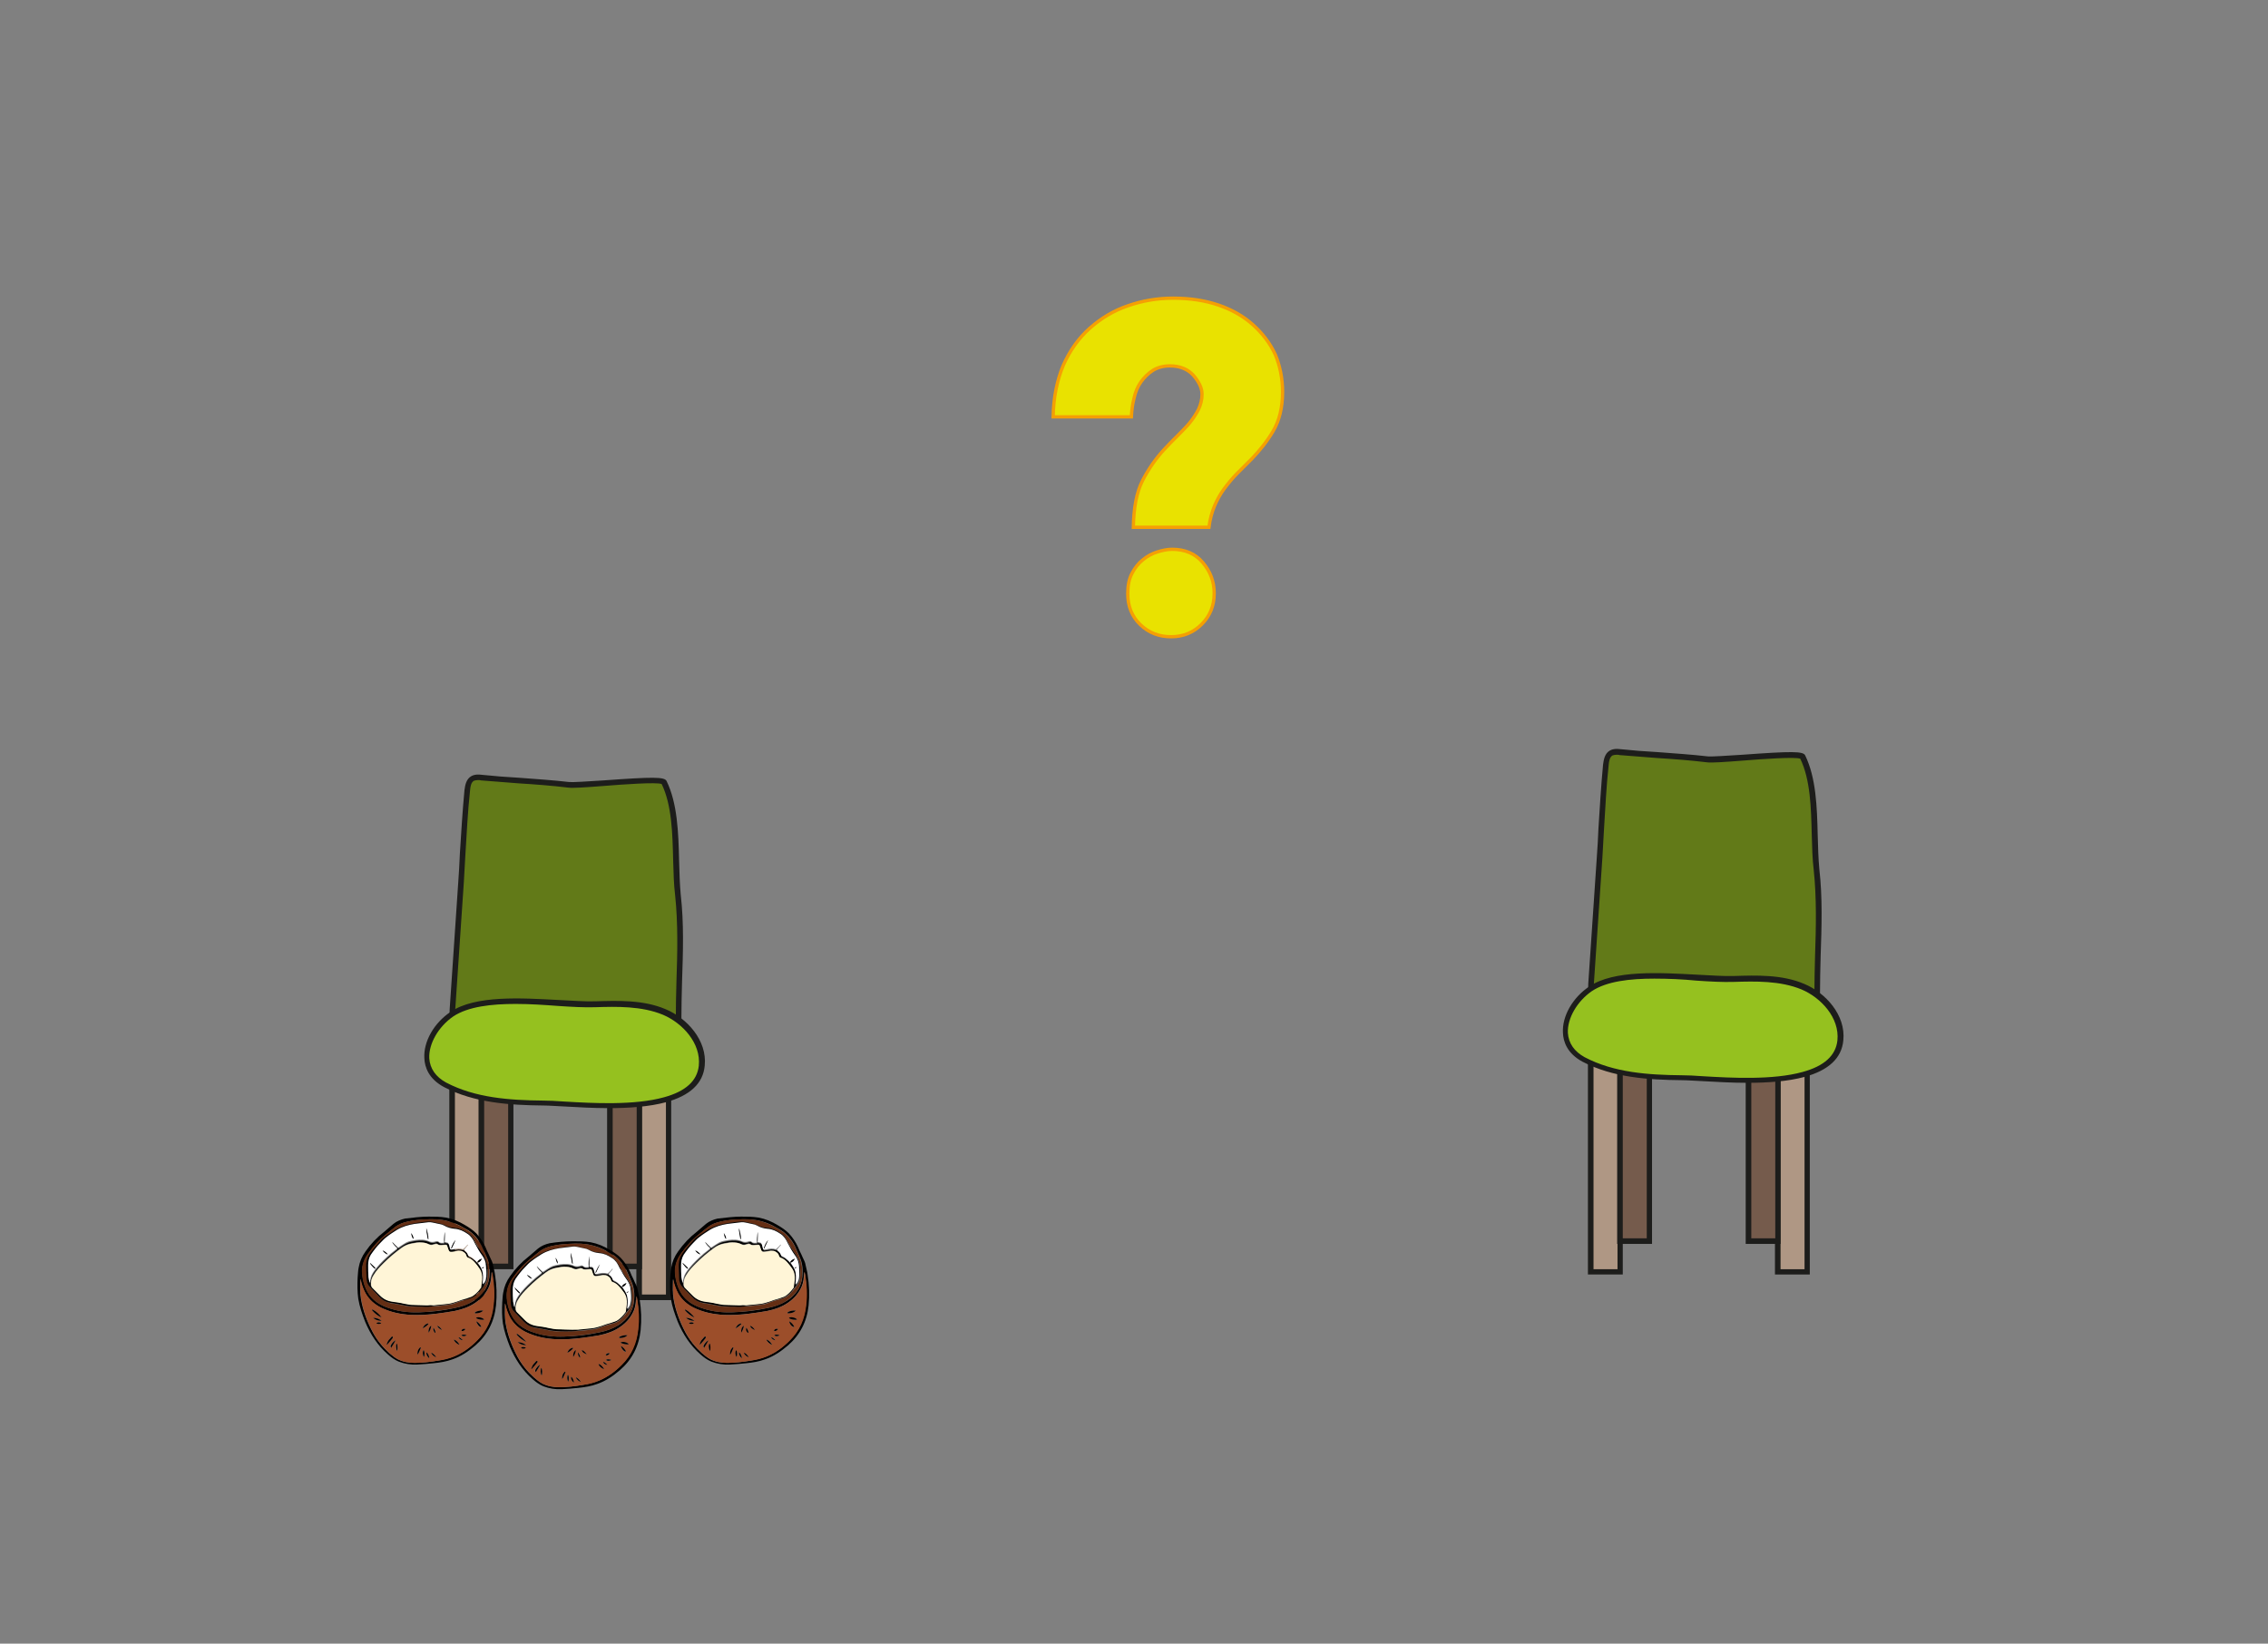 <?xml version="1.0" encoding="utf-8"?>
<!-- Generator: Adobe Illustrator 24.1.2, SVG Export Plug-In . SVG Version: 6.00 Build 0)  -->
<svg version="1.1" xmlns="http://www.w3.org/2000/svg" xmlns:xlink="http://www.w3.org/1999/xlink" x="0px" y="0px"
	 viewBox="0 0 690 500" style="enable-background:new 0 0 690 500;" xml:space="preserve">
<rect x="0" y="0" width="690" height="500" fill="#808080" stroke="none"/>
<style type="text/css">
	.st0{fill:#E9E200;stroke:#F59F04;stroke-miterlimit:10;}
	.st1{clip-path:url(#SVGID_2_);}
	.st2{clip-path:url(#SVGID_4_);fill:#627A18;}
	.st3{clip-path:url(#SVGID_4_);fill:#1D1D1B;}
	.st4{clip-path:url(#SVGID_4_);fill:#AF9784;}
	.st5{clip-path:url(#SVGID_4_);fill:#755B4C;}
	.st6{clip-path:url(#SVGID_4_);fill:#95C11F;}
	.st7{clip-path:url(#SVGID_6_);}
	.st8{clip-path:url(#SVGID_8_);}
	.st9{clip-path:url(#SVGID_8_);fill:#9C4E2A;}
	.st10{clip-path:url(#SVGID_8_);fill:#642E14;}
	.st11{clip-path:url(#SVGID_8_);fill:#FFF5D7;}
	.st12{clip-path:url(#SVGID_8_);fill:#FFFFFF;}
	.st13{clip-path:url(#SVGID_10_);}
	.st14{clip-path:url(#SVGID_12_);}
	.st15{clip-path:url(#SVGID_12_);fill:#9C4E2A;}
	.st16{clip-path:url(#SVGID_12_);fill:#642E14;}
	.st17{clip-path:url(#SVGID_12_);fill:#FFF5D7;}
	.st18{clip-path:url(#SVGID_12_);fill:#FFFFFF;}
	.st19{clip-path:url(#SVGID_14_);}
	.st20{clip-path:url(#SVGID_16_);}
	.st21{clip-path:url(#SVGID_16_);fill:#9C4E2A;}
	.st22{clip-path:url(#SVGID_16_);fill:#642E14;}
	.st23{clip-path:url(#SVGID_16_);fill:#FFF5D7;}
	.st24{clip-path:url(#SVGID_16_);fill:#FFFFFF;}
	.st25{clip-path:url(#SVGID_18_);}
	.st26{clip-path:url(#SVGID_20_);fill:#627A18;}
	.st27{clip-path:url(#SVGID_20_);fill:#1D1D1B;}
	.st28{clip-path:url(#SVGID_20_);fill:#AF9784;}
	.st29{clip-path:url(#SVGID_20_);fill:#755B4C;}
	.st30{clip-path:url(#SVGID_20_);fill:#95C11F;}
	.hide { opacity: 0 }
	#QUEST { transition: all .3s}
</style>
<g id="TIGER">
</g>
<g id="QUEST">
	<g>
		<path class="st0" d="M390.2,119.2c0,4.8-1,8.8-2.9,12c-1.9,3.2-4.1,5.9-6.4,8.3c-1.5,1.5-3,3-4.5,4.5c-1.4,1.4-2.7,3-3.9,4.6
			c-1.2,1.6-2.2,3.4-3,5.3c-0.8,1.9-1.4,4.1-1.7,6.5h-23c0.1-5.9,1-10.7,2.8-14.2c1.8-3.5,4-6.7,6.7-9.6c1.2-1.3,2.5-2.6,3.8-3.9
			c1.3-1.3,2.6-2.6,3.7-3.9c1.1-1.3,2-2.7,2.8-4.2c0.7-1.5,1.1-3,1.1-4.7c0-1.8-0.9-3.7-2.6-5.7c-1.7-1.9-4.1-2.9-7.2-2.9
			c-2,0-3.8,0.5-5.2,1.4c-1.4,0.9-2.6,2.1-3.6,3.5c-1,1.4-1.7,3.1-2.1,5c-0.5,1.9-0.7,3.8-0.8,5.6h-23.8c0.1-5.9,1.2-11.2,3.1-15.7
			c2-4.5,4.7-8.3,8.1-11.3c3.4-3,7.2-5.3,11.6-6.8c4.3-1.5,8.9-2.3,13.7-2.3c5.1,0,9.7,0.7,13.8,2.1c4.1,1.4,7.6,3.4,10.5,6
			c2.9,2.6,5.2,5.6,6.8,9.1C389.4,111.3,390.2,115.1,390.2,119.2z M343.1,180.6c0-2.5,0.4-4.5,1.3-6.2c0.9-1.7,2-3.1,3.3-4.1
			c1.3-1.1,2.8-1.9,4.4-2.4c1.6-0.5,3.1-0.8,4.5-0.8c3.9,0,7,1.3,9.3,4c2.3,2.7,3.5,5.8,3.5,9.4c0,3.8-1.3,6.9-3.8,9.4
			c-2.5,2.5-5.6,3.8-9.3,3.8c-3.7,0-6.8-1.2-9.4-3.7C344.3,187.5,343.1,184.3,343.1,180.6z"/>
	</g>
</g>
<g id="P1">
	<g>
		<g>
			<defs>
				<rect id="SVGID_1_" x="89.2" y="180.3" width="165" height="270.5"/>
			</defs>
			<clipPath id="SVGID_2_">
				<use xlink:href="#SVGID_1_"  style="overflow:visible;"/>
			</clipPath>
			<g class="st1">
				<defs>
					<rect id="SVGID_3_" x="89.2" y="180.3" width="165" height="270.5"/>
				</defs>
				<clipPath id="SVGID_4_">
					<use xlink:href="#SVGID_3_"  style="overflow:visible;"/>
				</clipPath>
				<path class="st2" d="M189.4,316.3c-8.4,0.6-16.7,0.8-25.1,0.7c-10.2-0.1-27.6,3.9-26.7-9.8c0.9-12.8,1.7-25.7,2.6-38.5
					c0.6-9.4,1-18.8,1.9-28.2c0.1-1.4,0.4-3,1.7-3.6c0.8-0.5,1.8-0.4,2.8-0.3c9,0.9,17.7,1.2,26.6,2.3c3.3,0.4,28.1-2.5,28.9-0.8
					c4.7,9.6,3.1,23.9,4.3,34.3c1.4,12.4,0.2,25.5,0.2,37.9c0,1.5-0.1,3.1-1.2,4c-0.7,0.6-1.7,0.7-2.6,0.8
					C198.3,315.5,193.9,316,189.4,316.3"/>
				<path class="st3" d="M151.5,318.3c-4.9,0-9.6-0.6-12.3-3.4c-1.8-1.8-2.6-4.4-2.4-7.8l2.6-38.5c0.2-2.9,0.4-5.9,0.5-8.8
					c0.4-6.4,0.8-13,1.4-19.4c0.2-1.5,0.5-3.4,2.1-4.3c1.1-0.6,2.3-0.5,3.2-0.4c3.8,0.4,7.7,0.7,11.4,0.9c5,0.4,10.1,0.7,15.2,1.3
					c1.2,0.1,5.7-0.2,10.4-0.5c15.2-1.1,18.6-1.1,19.2,0.2c3.3,6.8,3.6,15.6,3.8,24.1c0.1,3.8,0.2,7.3,0.5,10.5
					c1,8.6,0.7,17.6,0.4,26.4c-0.1,3.8-0.2,7.8-0.2,11.7c0,1.2,0,3.4-1.6,4.7c-0.9,0.7-2.1,0.9-3,1c-4.4,0.5-8.9,0.9-13.4,1.2
					c-8.3,0.6-16.8,0.8-25.2,0.7c-1.8,0-3.9,0.1-6.1,0.2C156,318.2,153.7,318.3,151.5,318.3 M145.4,237.3c-0.4,0-0.9,0.1-1.2,0.2
					c-0.9,0.5-1.1,1.8-1.2,3c-0.7,6.4-1,13-1.4,19.3c-0.2,2.9-0.3,5.9-0.5,8.8l-2.6,38.5c-0.2,2.9,0.4,5,1.9,6.5
					c3.4,3.5,11,3,17.7,2.7c2.2-0.1,4.3-0.2,6.2-0.2c8.3,0.1,16.7-0.2,25-0.7l0.1,0.8l-0.1-0.8c4.4-0.3,8.9-0.7,13.3-1.2
					c0.9-0.1,1.6-0.2,2.1-0.6c0.8-0.7,0.9-2.1,0.9-3.4c0-3.9,0.1-7.9,0.2-11.7c0.3-8.7,0.5-17.6-0.4-26.1c-0.4-3.3-0.5-6.8-0.6-10.6
					c-0.2-8.3-0.4-16.9-3.5-23.3c-1.6-0.6-11.6,0.1-17.7,0.6c-5.2,0.4-9.4,0.7-10.7,0.5c-5-0.6-10.2-1-15.1-1.3
					c-3.7-0.3-7.6-0.6-11.5-0.9C146.1,237.3,145.8,237.3,145.4,237.3"/>
				<rect x="137.6" y="320.4" class="st4" width="8.9" height="74.2"/>
				<path class="st3" d="M147.3,395.5h-10.6v-75.9h10.6V395.5z M138.4,393.8h7.3v-72.6h-7.3V393.8z"/>
				<rect x="146.5" y="311.1" class="st5" width="8.9" height="74.2"/>
				<path class="st3" d="M156.2,386.1h-10.6v-75.9h10.6V386.1z M147.3,384.4h7.3v-72.6h-7.3V384.4z"/>
				<rect x="194.5" y="320.4" class="st4" width="8.9" height="74.2"/>
				<path class="st3" d="M204.2,395.5h-10.6v-75.9h10.6V395.5z M195.3,393.8h7.3v-72.6h-7.3V393.8z"/>
				<rect x="185.6" y="311.1" class="st5" width="8.9" height="74.2"/>
				<path class="st3" d="M195.3,386.1h-10.6v-75.9h10.6V386.1z M186.4,384.4h7.3v-72.6h-7.3V384.4z"/>
				<path class="st6" d="M202.3,334.5c6.1-1.7,10.6-4.8,11.2-10.4c0.7-7.1-4.8-13.6-11.4-16.3c-6.6-2.7-13.9-2.6-21.1-2.3
					c-11.4,0.4-33.5-3.7-43.5,3c-7.6,5.1-11.6,16.4-2,21.5c9,4.8,19.6,5.5,29.8,5.5C172.5,335.6,190.5,337.7,202.3,334.5"/>
				<path class="st3" d="M185.2,337.1c-4.9,0-9.6-0.3-13.4-0.5c-2.6-0.1-4.8-0.3-6.5-0.3c-10.3-0.1-21-0.8-30.2-5.6
					c-4.7-2.5-5.9-6.1-6-8.8c-0.3-5,2.9-10.7,8-14.1c7.5-5.1,21.5-4.2,32.8-3.6c4.2,0.2,8.1,0.5,11.2,0.4c6.8-0.2,14.6-0.5,21.4,2.4
					c6.5,2.7,12.7,9.5,11.9,17.2c-0.5,5.4-4.5,9.1-11.8,11.1C197.4,336.7,191.2,337.1,185.2,337.1 M156.9,305.4
					c-7.4,0-14.5,0.8-19,3.8c-4.5,3.1-7.5,8.3-7.3,12.7c0.2,3.2,2,5.7,5.1,7.4c8.9,4.7,19.4,5.4,29.5,5.5c1.7,0,4,0.1,6.6,0.3
					c8.5,0.5,21.2,1.2,30.2-1.3l0.2,0.8l-0.2-0.8c6.6-1.8,10.1-5,10.6-9.6c0.7-6.9-5-13-10.9-15.5c-6.5-2.7-14.1-2.5-20.7-2.3
					c-3.2,0.1-7.1-0.1-11.4-0.4C165.6,305.7,161.2,305.4,156.9,305.4"/>
			</g>
		</g>
	</g>
	<g>
		<g>
			<defs>
				<rect id="SVGID_5_" x="145" y="366.8" width="58" height="66.9"/>
			</defs>
			<clipPath id="SVGID_6_">
				<use xlink:href="#SVGID_5_"  style="overflow:visible;"/>
			</clipPath>
			<g class="st7">
				<defs>
					<rect id="SVGID_7_" x="145" y="366.8" width="58" height="66.9"/>
				</defs>
				<clipPath id="SVGID_8_">
					<use xlink:href="#SVGID_7_"  style="overflow:visible;"/>
				</clipPath>
				<path class="st8" d="M174.4,377.6c1.8,0,3.5,0,5.3,0.3c2.1,0.4,4,1.2,5.8,2.3c1.2,0.7,2.4,1.5,3.4,2.5c1.2,1.3,2.1,2.7,2.8,4.2
					c0.3,0.7,0.6,1.5,1,2.2c0.1,0.3,0.3,0.6,0.4,0.9c0.4,0.8,0.8,1.6,0.9,2.4c0.2,1,0.5,1.9,0.6,2.9c0.5,3.1,0.6,6.2,0.3,9.3
					c-0.5,4.9-2.6,9-6.3,12.2c-2.1,1.8-4.3,3.3-6.9,4.2c-1.9,0.7-3.8,1-5.8,1.2c-1.7,0.2-3.3,0.3-5,0.4c-1.9,0.1-3.8-0.2-5.6-0.9
					c-1.2-0.5-2.3-1.3-3.3-2.2c-3.1-2.7-5.3-6.1-6.9-9.9c-0.9-2.3-1.7-4.6-2.1-7c-0.3-2.1-0.3-4.3-0.2-6.4c0.1-1,0.1-2,0.3-3
					c0.3-1.8,1-3.5,2.1-5c1.6-2.3,3.5-4.3,5.7-6c0.9-0.8,1.9-1.6,2.8-2.4c1-0.8,2.2-1.3,3.5-1.6C169.7,377.8,172,377.6,174.4,377.6
					 M153.7,396.5C153.6,396.5,153.6,396.5,153.7,396.5c-0.1,0.2-0.1,0.4-0.1,0.6c0,1.8-0.1,3.6,0.2,5.4c0.6,3.6,1.9,7,3.6,10.2
					c1.3,2.4,3,4.5,5,6.3c0.8,0.7,1.7,1.4,2.6,1.9c1.6,0.8,3.3,1.1,5.1,1.1c2.4,0,4.8-0.3,7.2-0.7c1.7-0.3,3.3-0.7,4.9-1.3
					c2.6-1.1,4.8-2.7,6.8-4.7c3-3,4.6-6.7,5.1-10.9c0.3-3.1,0.2-6.2-0.3-9.2c-0.1-0.3-0.1-0.6-0.2-0.9c-0.1,0.3-0.1,0.5-0.1,0.8
					c-0.1,1.2-0.2,2.4-0.7,3.6c-0.9,2.1-2.3,3.7-4.2,5c-1.9,1.3-4,2-6.3,2.5c-1.8,0.3-3.6,0.6-5.3,0.8c-2.6,0.3-5.3,0.5-7.9,0.4
					c-3.2-0.2-6.3-0.8-9.2-2.2c-2-1-3.6-2.4-4.7-4.3c-0.7-1.3-1.2-2.7-1.5-4.1C153.7,396.7,153.7,396.6,153.7,396.5 M175,378.3
					c-2.8,0.1-4.9,0.2-6.9,0.7c-1.4,0.3-2.8,0.8-3.9,1.7c-0.7,0.5-1.4,1.1-2.1,1.7c-2.4,1.8-4.4,4-6.1,6.4c-1.1,1.6-1.8,3.3-1.8,5.2
					c0,1.3,0.2,2.6,0.6,3.9c0.6,2,1.6,3.8,3.3,5.2c1.4,1.2,3.1,1.9,4.8,2.4c2.8,0.9,5.7,1.2,8.7,1.1c3.6-0.1,7.2-0.5,10.8-1.3
					c2-0.4,4-1.1,5.8-2.2c2.6-1.7,4.3-4,4.7-7.2c0.2-2.1,0.1-4.1-0.8-6.1c-0.5-1.2-1-2.3-1.5-3.4c-0.7-1.4-1.6-2.6-2.8-3.7
					c-0.8-0.8-1.8-1.3-2.7-1.8c-1.8-1.1-3.8-1.9-6-2.3C177.4,378.3,175.9,378.3,175,378.3"/>
				<path class="st9" d="M153.7,396.5c0,0.1,0,0.2,0.1,0.3c0.3,1.5,0.8,2.8,1.5,4.1c1.1,1.9,2.7,3.3,4.7,4.3c2.9,1.4,6,2.1,9.2,2.2
					c2.6,0.1,5.3,0,7.9-0.4c1.8-0.2,3.6-0.5,5.3-0.8c2.2-0.4,4.4-1.2,6.3-2.5c1.9-1.3,3.3-2.9,4.2-5c0.5-1.1,0.6-2.3,0.7-3.6
					c0-0.3,0-0.5,0.1-0.8c0.1,0.3,0.1,0.6,0.2,0.9c0.5,3.1,0.7,6.1,0.3,9.2c-0.4,4.2-2,7.9-5.1,10.9c-2,2-4.2,3.6-6.8,4.7
					c-1.6,0.7-3.2,1.1-4.9,1.3c-2.4,0.4-4.8,0.7-7.2,0.7c-1.8,0-3.5-0.3-5.1-1.1c-1-0.5-1.8-1.2-2.6-1.9c-2-1.8-3.7-3.9-5-6.3
					c-1.7-3.2-3-6.6-3.6-10.2c-0.3-1.8-0.3-3.6-0.2-5.4C153.6,396.9,153.6,396.7,153.7,396.5C153.6,396.5,153.6,396.5,153.7,396.5
					 M160.1,408.2c-0.8-0.9-1.7-1.8-2.7-2.4c0,0,0,0-0.1,0c0,0-0.1,0-0.1,0c0,0,0,0.1,0,0.1c0,0.1,0.1,0.1,0.1,0.2
					C158.1,407,159,407.7,160.1,408.2 M161.6,416.5C161.6,416.5,161.6,416.5,161.6,416.5c0.1-0.1,0.2-0.1,0.3-0.2
					c0.5-0.6,1.1-1.3,1.6-1.9c0.1-0.1,0-0.3,0-0.4c-0.1,0-0.3,0-0.4,0.1c-0.3,0.2-0.5,0.5-0.7,0.8
					C162,415.4,161.8,415.9,161.6,416.5 M190.9,406.2C190.9,406.2,190.9,406.1,190.9,406.2c-0.9-0.1-1.7,0.1-2.4,0.4
					c0,0-0.1,0-0.1,0.1c-0.1,0.1-0.1,0.2,0,0.3c0.1,0,0.1,0,0.2,0C189.5,407,190.3,406.8,190.9,406.2 M188.8,408.4
					c0.4,0.4,2,0.7,2.5,0.5C190.8,408.3,189.4,408.1,188.8,408.4 M164.3,415.2c-0.1,0-0.1,0-0.1,0c0,0-0.1,0-0.1,0
					c-0.6,0.4-1,0.9-1.3,1.5c-0.1,0.2-0.1,0.5,0.1,0.7C163.5,416.7,163.9,416,164.3,415.2 M160.1,409.2c-0.8-0.6-1.7-0.9-2.6-0.9
					C158.2,408.9,159.1,409.2,160.1,409.2 M171,419.5c0.1-0.2,0.3-0.4,0.4-0.6c0.2-0.5,0.4-1,0.6-1.4c0-0.1,0-0.1,0-0.2
					c-0.1,0-0.1,0-0.2,0c-0.1,0-0.1,0.1-0.1,0.1C171.1,418.1,170.9,418.7,171,419.5 M188.9,409.5
					C188.9,409.5,188.9,409.5,188.9,409.5c0.2,0.6,0.5,1.2,1,1.6c0.1,0.1,0.3,0.1,0.5,0.2C190.4,410.7,189.4,409.6,188.9,409.5
					 M172.6,411.5c0.7-0.3,1.2-0.8,1.7-1.3c0.1-0.1,0.1-0.2-0.1-0.2c-0.1,0-0.2,0-0.3,0.1C173.3,410.3,172.9,410.8,172.6,411.5
					 M164.7,416.1c-0.3,0.5-0.3,1.8,0.1,2.3C165,417.9,165,416.5,164.7,416.1 M182.1,414.9c0.1,0.6,1,1.4,1.7,1.6
					C183.4,415.8,182.9,415.2,182.1,414.9 M172.8,418.2c-0.4,0.5-0.3,1.6,0.1,2.1C173.2,419.6,173.1,418.6,172.8,418.2 M175.2,410.7
					c-0.6,0.4-0.9,1.3-0.8,2.1C174.8,412.2,175,411.5,175.2,410.7 M173.8,418.8c-0.2,0.5,0.2,1.4,0.8,1.8
					C174.6,420.1,174.1,419.1,173.8,418.8 M175.9,411.4c-0.2,0.4,0.1,1.4,0.6,1.6C176.5,412.3,176.3,411.9,175.9,411.4 M177,410.7
					c0.2,0.7,0.9,1,1.5,1.3C178.1,411.5,177.7,411,177,410.7 M176.7,420.4c-0.3-0.6-1.1-1.3-1.5-1.4
					C175.4,419.8,176.1,420,176.7,420.4 M186,413.7c-0.6-0.2-1.3-0.3-1.6,0C184.7,414.1,185.4,414,186,413.7 M160,410
					c-0.4-0.3-1.1-0.3-1.5,0C158.7,410.3,159.5,410.3,160,410 M185.5,411.7c-0.5-0.1-0.9-0.1-1.1,0.3c0,0-0.1,0.1-0.1,0.2
					c0,0,0.1,0.1,0.2,0.1C184.9,412.3,185.3,412.1,185.5,411.7 M183.5,414.3c0,0.4,0.8,0.9,1.3,0.9
					C184.4,414.8,184.1,414.4,183.5,414.3"/>
				<path class="st10" d="M175,378.3c0.9,0,2.4,0,4,0.3c2.1,0.4,4.1,1.2,6,2.3c0.9,0.6,1.9,1.1,2.7,1.8c1.1,1.1,2.1,2.3,2.8,3.7
					c0.5,1.1,1,2.3,1.5,3.4c0.8,2,1,4,0.8,6.1c-0.3,3.2-2.1,5.5-4.7,7.2c-1.8,1.2-3.7,1.8-5.8,2.2c-3.6,0.7-7.2,1.2-10.8,1.3
					c-2.9,0.1-5.9-0.2-8.7-1.1c-1.7-0.5-3.4-1.3-4.8-2.4c-1.7-1.4-2.7-3.2-3.3-5.2c-0.4-1.3-0.6-2.6-0.6-3.9c0-1.9,0.7-3.7,1.8-5.2
					c1.7-2.4,3.8-4.6,6.1-6.4c0.7-0.5,1.4-1.1,2.1-1.7c1.2-0.9,2.5-1.4,3.9-1.7C170.1,378.5,172.2,378.4,175,378.3 M172.3,405
					C172.3,405,172.3,405.1,172.3,405c1.2,0,2.5,0,3.7-0.1c1.3-0.1,2.6-0.2,3.9-0.4c0.9-0.1,1.8-0.2,2.6-0.6
					c1.2-0.5,2.5-0.9,3.8-1.2c0.7-0.2,1.3-0.4,1.9-0.8c0.7-0.5,1.3-1.1,1.8-1.7c0.4-0.5,0.8-1,1.2-1.5c0.5-0.6,0.9-1.3,1-2.1
					c0.2-1.6,0.1-3.2-0.1-4.8c-0.2-0.9-0.5-1.7-1.1-2.5c-0.5-0.6-0.9-1.2-1.3-1.9c-0.5-0.9-1-1.8-1.5-2.6c-0.4-0.8-0.9-1.5-1.7-2
					c-1.3-0.9-2.7-1.6-4.3-1.7c-1.1-0.1-2.1-0.4-3.1-0.9c-0.3-0.1-0.5-0.3-0.8-0.3c-0.9-0.2-1.8-0.4-2.7-0.6
					c-0.4-0.1-0.9-0.1-1.3-0.1c-1.2,0.1-2.3,0.2-3.5,0.4c-2.7,0.4-5.4,1.2-7.6,2.8c-1.1,0.8-2.3,1.5-3.3,2.5
					c-0.7,0.8-1.4,1.6-2.1,2.4c-0.5,0.6-1,1.2-1.4,1.8c-0.9,1.3-1.1,2.8-1,4.4c0,0.9,0.1,1.8,0.1,2.8c0,1.1,0.3,2.1,1.1,2.9
					c0.9,1,1.9,2,2.9,3c0.9,0.8,1.9,1.4,3.1,1.7c0.6,0.1,1.2,0.2,1.8,0.3c1,0.2,2.1,0.4,3.1,0.6c0.6,0.1,1.2,0.2,1.8,0.2
					C170.3,405,171.3,405,172.3,405"/>
				<path class="st8" d="M160.1,408.2c-1.1-0.5-2-1.2-2.8-2.1c0-0.1-0.1-0.1-0.1-0.2c0,0,0-0.1,0-0.1c0,0,0.1,0,0.1,0c0,0,0,0,0.1,0
					C158.4,406.5,159.3,407.3,160.1,408.2"/>
				<path class="st8" d="M161.6,416.5c0.2-0.6,0.4-1.2,0.8-1.6c0.2-0.3,0.5-0.5,0.7-0.8c0.1-0.1,0.2-0.1,0.4-0.1c0,0.1,0,0.3,0,0.4
					c-0.5,0.6-1,1.3-1.6,1.9C161.8,416.4,161.7,416.5,161.6,416.5C161.6,416.5,161.6,416.5,161.6,416.5"/>
				<path class="st8" d="M190.9,406.2c-0.6,0.6-1.4,0.8-2.2,0.8c-0.1,0-0.1,0-0.2,0c-0.2-0.1-0.2-0.2,0-0.3c0,0,0.1,0,0.1-0.1
					C189.3,406.3,190,406.1,190.9,406.2C190.9,406.1,190.9,406.2,190.9,406.2"/>
				<path class="st8" d="M188.8,408.4c0.6-0.4,2-0.1,2.5,0.5C190.8,409.1,189.2,408.8,188.8,408.4"/>
				<path class="st8" d="M164.3,415.2c-0.4,0.7-0.8,1.5-1.3,2.2c-0.2-0.3-0.2-0.5-0.1-0.7c0.3-0.6,0.7-1.1,1.3-1.5c0,0,0,0,0.1,0
					C164.2,415.2,164.2,415.2,164.3,415.2"/>
				<path class="st8" d="M160.1,409.2c-1,0-1.9-0.3-2.6-0.9C158.4,408.3,159.3,408.6,160.1,409.2"/>
				<path class="st8" d="M171,419.5c0-0.8,0.1-1.5,0.7-2.1c0,0,0.1-0.1,0.1-0.1c0.1,0,0.1,0,0.2,0c0,0.1,0,0.1,0,0.2
					c-0.2,0.5-0.4,1-0.6,1.4C171.3,419.2,171.1,419.3,171,419.5"/>
				<path class="st8" d="M188.9,409.5c0.5,0.1,1.5,1.2,1.5,1.7c-0.2-0.1-0.4-0.1-0.5-0.2C189.4,410.6,189.1,410.1,188.9,409.5
					C188.9,409.5,188.9,409.5,188.9,409.5"/>
				<path class="st8" d="M172.6,411.5c0.3-0.7,0.7-1.2,1.3-1.4c0.1,0,0.2-0.1,0.3-0.1c0.1,0,0.2,0.1,0.1,0.2
					C173.9,410.7,173.3,411.2,172.6,411.5"/>
				<path class="st8" d="M164.7,416.1c0.3,0.4,0.3,1.8,0.1,2.3C164.4,417.9,164.4,416.6,164.7,416.1"/>
				<path class="st8" d="M182.1,414.9c0.8,0.3,1.3,0.9,1.7,1.6C183.1,416.3,182.2,415.6,182.1,414.9"/>
				<path class="st8" d="M172.8,418.2c0.3,0.5,0.3,1.4,0.1,2.1C172.5,419.8,172.5,418.6,172.8,418.2"/>
				<path class="st8" d="M175.2,410.7c-0.1,0.8-0.4,1.5-0.8,2.1C174.3,412,174.5,411.1,175.2,410.7"/>
				<path class="st8" d="M173.8,418.8c0.4,0.3,0.8,1.3,0.8,1.8C174,420.2,173.6,419.4,173.8,418.8"/>
				<path class="st8" d="M175.9,411.4c0.3,0.5,0.6,1,0.6,1.6C176,412.8,175.7,411.8,175.9,411.4"/>
				<path class="st8" d="M177,410.7c0.7,0.2,1.1,0.8,1.5,1.3C177.9,411.7,177.2,411.5,177,410.7"/>
				<path class="st8" d="M176.7,420.4c-0.6-0.3-1.2-0.6-1.5-1.4C175.6,419.1,176.4,419.8,176.7,420.4"/>
				<path class="st8" d="M186,413.7c-0.6,0.3-1.2,0.4-1.6,0C184.7,413.4,185.4,413.5,186,413.7"/>
				<path class="st8" d="M160,410c-0.4,0.4-1.3,0.3-1.5,0C158.8,409.7,159.5,409.7,160,410"/>
				<path class="st8" d="M185.5,411.7c-0.3,0.4-0.6,0.6-1,0.6c-0.1,0-0.1,0-0.2-0.1c0,0,0-0.1,0.1-0.2
					C184.7,411.7,185.1,411.6,185.5,411.7"/>
				<path class="st8" d="M183.5,414.3c0.6,0.1,0.9,0.6,1.3,0.9C184.2,415.2,183.5,414.7,183.5,414.3"/>
				<path class="st8" d="M172.3,405c-1,0-2.1,0-3.1-0.1c-0.6,0-1.2-0.1-1.8-0.2c-1-0.2-2.1-0.4-3.1-0.6c-0.6-0.1-1.2-0.2-1.8-0.3
					c-1.2-0.2-2.2-0.8-3.1-1.7c-1-1-1.9-2-2.9-3c-0.8-0.8-1.1-1.8-1.1-2.9c0-0.9-0.1-1.8-0.1-2.8c-0.1-1.5,0.1-3.1,1-4.4
					c0.4-0.6,0.9-1.2,1.4-1.8c0.7-0.8,1.4-1.6,2.1-2.4c0.9-1,2.1-1.7,3.3-2.5c2.3-1.7,4.9-2.4,7.6-2.8c1.1-0.2,2.3-0.3,3.5-0.4
					c0.4,0,0.9,0,1.3,0.1c0.9,0.2,1.8,0.4,2.7,0.6c0.3,0.1,0.6,0.2,0.8,0.3c1,0.5,2,0.9,3.1,0.9c1.6,0.1,3,0.8,4.3,1.7
					c0.8,0.5,1.3,1.2,1.7,2c0.5,0.9,0.9,1.8,1.5,2.6c0.4,0.7,0.9,1.3,1.3,1.9c0.5,0.8,0.9,1.6,1.1,2.5c0.3,1.6,0.3,3.2,0.1,4.8
					c-0.1,0.8-0.5,1.5-1,2.1c-0.4,0.5-0.9,1-1.2,1.5c-0.5,0.7-1.1,1.2-1.8,1.7c-0.6,0.4-1.2,0.7-1.9,0.8c-1.3,0.3-2.5,0.7-3.8,1.2
					c-0.8,0.3-1.7,0.5-2.6,0.6c-1.3,0.1-2.6,0.3-3.9,0.4C174.8,405,173.6,405,172.3,405C172.3,405.1,172.3,405,172.3,405
					 M189.2,391.5L189.2,391.5c0.1,0.1,0.2,0.3,0.3,0.4c0.5,0.7,1,1.4,1.3,2.3c0.3,1.1,0.3,2.1,0.2,3.2c0,0.3-0.1,0.6-0.1,0.9
					c0,0,0,0,0.1,0c0.1-0.1,0.1-0.1,0.2-0.2c0.4-0.4,0.6-0.9,0.7-1.5c0.2-1,0.1-2,0.1-2.9c0-0.7-0.1-1.3-0.2-1.9
					c-0.1-0.8-0.5-1.5-1-2.2c-0.9-1.2-1.7-2.4-2.3-3.8c-0.5-1.1-1.1-2.1-2.2-2.8c-1.2-0.8-2.4-1.4-3.9-1.5c-1.1-0.1-2.2-0.4-3.2-1
					c-0.2-0.1-0.4-0.2-0.7-0.3c-0.9-0.2-1.9-0.4-2.8-0.6c-0.4-0.1-0.8-0.1-1.2-0.1c-1.4,0.1-2.8,0.3-4.2,0.5
					c-1.9,0.3-3.7,0.9-5.4,1.8c-1.1,0.6-2.2,1.4-3.2,2.2c-0.7,0.5-1.3,1.2-1.9,1.8c-1.1,1.1-2,2.3-2.9,3.6c-0.7,1-0.8,2.1-0.8,3.2
					c0,1.2,0.1,2.4,0.1,3.6c0,0.5,0.2,1,0.3,1.5c0,0,0,0.1,0.1,0.1c0.1-0.5,0.1-1,0.3-1.5c0.3-1.1,1-2,1.7-2.9
					c1.3-1.6,2.8-3,4.4-4.4c0.6-0.5,1.3-1.1,2-1.6c-0.6-0.5-1.1-1.1-1.6-1.8c0,0,0,0,0.1-0.1c0.6,0.6,1.1,1.1,1.7,1.7
					c0,0,0.1-0.1,0.2-0.1c0.7-0.5,1.4-1,2.2-1.4c0.9-0.5,1.9-0.6,2.9-0.8c1.5-0.2,3-0.2,4.4,0.5c0.2,0.1,0.5,0.1,0.8,0.1
					c0.3,0,0.6-0.1,1-0.2c0.3-0.1,0.6-0.1,0.8,0.1c0.5,0.5,1.1,0.3,1.7,0.3c-0.1-1,0-2.1,0.2-3.1c0,0,0.1,0,0.1,0c0,1-0.1,2-0.1,3
					c0.1,0,0.2,0,0.3,0c0.6,0,0.8,0.1,1,0.7c0,0.1,0.1,0.3,0.1,0.4c0.1,0.3,0.1,0.5,0.2,0.8c0.1,0.2,0.2,0.3,0.4,0.3
					c0.3,0,0.5-0.1,0.8-0.1c0.9-0.2,1.8-0.3,2.7,0c0.1,0,0.2,0,0.2-0.1c0.4-0.4,0.7-0.8,1.1-1.1c0.1-0.1,0.1-0.1,0.2-0.2
					c0,0,0,0,0.1,0.1c-0.4,0.5-0.8,1-1.3,1.5c0.6,0.3,1.1,0.8,1.3,1.6c0,0.1,0.2,0.2,0.3,0.3c0.5,0.2,0.9,0.4,1.3,0.8
					C188.4,390.7,188.8,391.1,189.2,391.5 M174,404.5C174,404.5,174,404.5,174,404.5c0.6-0.1,1.2-0.1,1.8-0.1c1.3-0.1,2.7-0.3,4-0.4
					c1-0.1,2-0.3,3-0.7c1-0.4,2.1-0.7,3.1-1c0.7-0.2,1.5-0.4,2.1-0.9c0.9-0.6,1.6-1.5,2.2-2.3c0-0.1,0.1-0.1,0.1-0.2
					c0.1-0.8,0.3-1.5,0.3-2.3c0.1-1.2-0.1-2.4-0.8-3.4c-0.4-0.6-0.9-1.2-1.4-1.8c-0.6-0.6-1.2-1.2-2.1-1.5c-0.3-0.1-0.4-0.3-0.5-0.6
					c-0.2-0.6-0.5-0.9-1-1.2c-0.4-0.2-0.9-0.3-1.4-0.3c-0.6,0.1-1.3,0.2-1.9,0.3c-0.7,0.1-1-0.1-1.2-0.8c-0.1-0.3-0.2-0.6-0.3-0.9
					c-0.1-0.4-0.2-0.4-0.6-0.4c-0.4,0-0.9,0.1-1.3,0.1c-0.3,0-0.7,0-0.9-0.2c-0.3-0.3-0.6-0.3-1-0.1c-0.1,0-0.3,0.1-0.4,0.1
					c-0.5,0.2-1,0.1-1.5-0.1c-0.6-0.3-1.3-0.4-2-0.5c-1.1-0.1-2.1,0.1-3.1,0.3c-1.2,0.2-2.2,0.7-3.2,1.4c-1.9,1.4-3.7,2.9-5.4,4.6
					c-1.1,1.1-2.2,2.3-3,3.6c-0.6,0.9-0.9,1.9-0.8,3c0,0.3,0.1,0.6,0.4,0.9c0.8,0.8,1.6,1.6,2.4,2.4c1,1,2.3,1.6,3.7,1.8
					c1.2,0.1,2.3,0.3,3.5,0.6c1,0.2,2.1,0.4,3.1,0.4C171.3,404.4,172.6,404.5,174,404.5"/>
				<path class="st11" d="M174,404.5c-1.3,0-2.7-0.1-4-0.1c-1.1,0-2.1-0.2-3.1-0.4c-1.1-0.3-2.3-0.4-3.5-0.6
					c-1.5-0.2-2.7-0.8-3.7-1.8c-0.8-0.8-1.6-1.6-2.4-2.4c-0.2-0.2-0.3-0.5-0.4-0.9c-0.1-1.1,0.2-2.1,0.8-3c0.8-1.4,1.9-2.5,3-3.6
					c1.7-1.7,3.5-3.2,5.4-4.6c0.9-0.7,2-1.2,3.2-1.4c1-0.2,2-0.4,3.1-0.3c0.7,0,1.4,0.2,2,0.5c0.5,0.3,1,0.3,1.5,0.1
					c0.1,0,0.3-0.1,0.4-0.1c0.4-0.1,0.6-0.1,1,0.1c0.2,0.2,0.6,0.2,0.9,0.2c0.4,0,0.9-0.1,1.3-0.1c0.4,0,0.5,0,0.6,0.4
					c0.1,0.3,0.2,0.6,0.3,0.9c0.2,0.7,0.5,0.9,1.2,0.8c0.6-0.1,1.3-0.2,1.9-0.3c0.5,0,1,0,1.4,0.3c0.5,0.3,0.9,0.6,1,1.2
					c0.1,0.3,0.2,0.5,0.5,0.6c0.9,0.3,1.5,0.8,2.1,1.5c0.5,0.6,1,1.2,1.4,1.8c0.7,1,0.9,2.2,0.8,3.4c-0.1,0.8-0.2,1.5-0.3,2.3
					c0,0.1,0,0.2-0.1,0.2c-0.6,0.9-1.4,1.7-2.2,2.3c-0.6,0.5-1.4,0.6-2.1,0.9c-1.1,0.3-2.1,0.6-3.1,1c-1,0.3-1.9,0.6-3,0.7
					c-1.3,0.1-2.7,0.3-4,0.4C175.2,404.5,174.6,404.5,174,404.5C174,404.5,174,404.5,174,404.5"/>
				<path class="st12" d="M189.2,391.5c-0.4-0.4-0.8-0.8-1.2-1.2c-0.4-0.3-0.8-0.6-1.3-0.8c-0.1,0-0.3-0.2-0.3-0.3
					c-0.2-0.7-0.7-1.2-1.3-1.6c0.4-0.5,0.9-1,1.3-1.5c0,0,0,0-0.1-0.1c-0.1,0.1-0.2,0.1-0.2,0.2c-0.4,0.4-0.7,0.8-1.1,1.1
					c0,0-0.1,0.1-0.2,0.1c-0.9-0.3-1.8-0.2-2.7,0c-0.3,0.1-0.5,0.1-0.8,0.1c-0.2,0-0.4-0.1-0.4-0.3c-0.1-0.3-0.1-0.5-0.2-0.8
					c0-0.1-0.1-0.3-0.1-0.4c-0.2-0.5-0.4-0.7-1-0.7c-0.1,0-0.2,0-0.3,0c0-1,0.1-2,0.1-3c0,0-0.1,0-0.1,0c-0.2,1-0.4,2-0.2,3.1
					c-0.6,0.1-1.2,0.2-1.7-0.3c-0.2-0.2-0.5-0.2-0.8-0.1c-0.3,0.1-0.6,0.2-1,0.2c-0.3,0-0.5,0-0.8-0.1c-1.4-0.7-2.9-0.7-4.4-0.5
					c-1,0.2-2,0.3-2.9,0.8c-0.7,0.4-1.4,0.9-2.2,1.4c-0.1,0.1-0.2,0.1-0.2,0.1c-0.6-0.6-1.2-1.1-1.7-1.7c0,0,0,0-0.1,0.1
					c0.4,0.7,1,1.3,1.6,1.8c-0.7,0.6-1.3,1.1-2,1.6c-1.6,1.4-3.1,2.8-4.4,4.4c-0.7,0.9-1.4,1.8-1.7,2.9c-0.1,0.5-0.2,1-0.3,1.5
					c0,0,0,0-0.1-0.1c-0.1-0.5-0.2-1-0.3-1.5c-0.1-1.2-0.1-2.4-0.1-3.6c0-1.1,0.2-2.2,0.8-3.2c0.9-1.3,1.8-2.5,2.9-3.6
					c0.6-0.6,1.2-1.3,1.9-1.8c1-0.8,2.1-1.5,3.2-2.2c1.7-1,3.5-1.5,5.4-1.8c1.4-0.2,2.8-0.3,4.2-0.5c0.4,0,0.8,0,1.2,0.1
					c0.9,0.2,1.9,0.4,2.8,0.6c0.2,0.1,0.5,0.2,0.7,0.3c1,0.6,2.1,0.9,3.2,1c1.5,0.1,2.7,0.7,3.9,1.5c1.1,0.7,1.7,1.7,2.2,2.8
					c0.7,1.3,1.4,2.6,2.3,3.8c0.5,0.7,0.8,1.4,1,2.2c0.1,0.6,0.2,1.3,0.2,1.9c0.1,1,0.1,2-0.1,2.9c-0.1,0.6-0.3,1-0.7,1.5
					c-0.1,0.1-0.1,0.1-0.2,0.2c0,0,0,0-0.1,0c0-0.3,0.1-0.6,0.1-0.9c0.1-1.1,0.1-2.2-0.2-3.2c-0.3-0.8-0.8-1.6-1.3-2.3
					C189.4,391.8,189.3,391.7,189.2,391.5c0.1,0,0.2,0,0.3-0.1c0.5-0.2,0.7-0.7,1-1.1c-0.5,0.2-0.9,0.5-1.3,0.9
					C189.2,391.3,189.2,391.4,189.2,391.5 M174.2,384.5c0,0,0.1,0,0.1,0c0-1.2-0.4-2.3-0.6-3.4c0,0.4,0,0.9,0.1,1.3
					c0.1,0.6,0.2,1.2,0.3,1.8C174.1,384.3,174.2,384.4,174.2,384.5 M156.5,391.6C156.4,391.6,156.4,391.6,156.5,391.6
					c0.2,0.4,0.5,0.8,0.8,1.2c0.2,0.2,0.4,0.4,0.6,0.6c0.1,0.1,0.2,0,0.3,0.1c0-0.1,0-0.2-0.1-0.3
					C157.6,392.6,157,392.1,156.5,391.6 M182.5,384.6C182.5,384.6,182.5,384.6,182.5,384.6C182.4,384.6,182.4,384.6,182.5,384.6
					c-0.5,0.7-0.9,1.4-1.2,2.1c-0.1,0.1-0.1,0.3-0.1,0.4c0,0,0.1,0,0.1,0C181.7,386.3,182.1,385.5,182.5,384.6 M161.9,389
					c-0.5-0.6-1-1-1.6-1.2C160.7,388.3,161.1,388.9,161.9,389 M169,382.6c0.2,0.6,0.2,1.3,0.7,1.8
					C169.7,383.8,169.4,383.2,169,382.6 M191.3,392.9c-0.2,0-0.5,0-0.7,0.3C190.9,393.3,191.1,393.1,191.3,392.9"/>
				<path class="st8" d="M174.2,384.5c-0.1-0.1-0.1-0.2-0.2-0.3c-0.1-0.6-0.2-1.2-0.3-1.8c-0.1-0.4-0.1-0.9-0.1-1.3
					c0.3,1.1,0.6,2.3,0.6,3.4C174.3,384.5,174.3,384.5,174.2,384.5"/>
				<path class="st8" d="M156.5,391.6c0.5,0.5,1.1,1,1.6,1.5c0.1,0.1,0,0.2,0.1,0.3c-0.1,0-0.2,0-0.3-0.1c-0.2-0.2-0.5-0.4-0.6-0.6
					C156.9,392.4,156.7,392,156.5,391.6C156.4,391.6,156.4,391.6,156.5,391.6"/>
				<path class="st8" d="M182.5,384.6c-0.4,0.9-0.8,1.7-1.2,2.6c0,0-0.1,0-0.1,0c0-0.1,0-0.3,0.1-0.4
					C181.7,386,182,385.3,182.5,384.6C182.4,384.6,182.4,384.6,182.5,384.6C182.5,384.6,182.5,384.6,182.5,384.6"/>
				<path class="st8" d="M189.2,391.5c0-0.1,0-0.2,0.1-0.3c0.3-0.5,0.8-0.7,1.3-0.9c-0.2,0.5-0.5,0.9-1,1.1
					C189.4,391.5,189.3,391.5,189.2,391.5C189.2,391.5,189.2,391.5,189.2,391.5"/>
				<path class="st8" d="M161.9,389c-0.8-0.2-1.2-0.7-1.6-1.2C160.9,388.1,161.4,388.5,161.9,389"/>
				<path class="st8" d="M169,382.6c0.4,0.6,0.7,1.1,0.7,1.8C169.3,383.9,169.2,383.2,169,382.6"/>
				<path class="st8" d="M191.3,392.9c-0.2,0.2-0.4,0.3-0.7,0.3C190.7,393,191,393,191.3,392.9"/>
			</g>
		</g>
	</g>
	<g>
		<g>
			<defs>
				<rect id="SVGID_9_" x="101" y="359.3" width="58" height="66.9"/>
			</defs>
			<clipPath id="SVGID_10_">
				<use xlink:href="#SVGID_9_"  style="overflow:visible;"/>
			</clipPath>
			<g class="st13">
				<defs>
					<rect id="SVGID_11_" x="101" y="359.3" width="58" height="66.9"/>
				</defs>
				<clipPath id="SVGID_12_">
					<use xlink:href="#SVGID_11_"  style="overflow:visible;"/>
				</clipPath>
				<path class="st14" d="M130.4,370.1c1.8,0,3.5,0,5.3,0.3c2.1,0.4,4,1.2,5.8,2.3c1.2,0.7,2.4,1.5,3.4,2.5c1.2,1.3,2.1,2.7,2.8,4.2
					c0.3,0.7,0.6,1.5,1,2.2c0.1,0.3,0.3,0.6,0.4,0.9c0.4,0.8,0.8,1.6,0.9,2.4c0.2,1,0.5,1.9,0.6,2.9c0.5,3.1,0.6,6.2,0.3,9.3
					c-0.5,4.9-2.6,9-6.3,12.2c-2.1,1.8-4.3,3.3-6.9,4.2c-1.9,0.7-3.8,1-5.8,1.2c-1.7,0.2-3.3,0.3-5,0.4c-1.9,0.1-3.8-0.2-5.6-0.9
					c-1.2-0.5-2.3-1.3-3.3-2.2c-3.1-2.7-5.3-6.1-6.9-9.9c-0.9-2.3-1.7-4.6-2.1-7c-0.3-2.1-0.3-4.3-0.2-6.4c0.1-1,0.1-2,0.3-3
					c0.3-1.8,1-3.5,2.1-5c1.6-2.3,3.5-4.3,5.7-6c0.9-0.8,1.9-1.6,2.8-2.4c1-0.8,2.2-1.3,3.5-1.6C125.7,370.4,128,370.1,130.4,370.1
					 M109.7,389.1C109.7,389.1,109.7,389.1,109.7,389.1c-0.1,0.2-0.1,0.4-0.1,0.6c0,1.8-0.1,3.6,0.2,5.4c0.6,3.6,1.9,7,3.6,10.2
					c1.3,2.4,3,4.5,5,6.3c0.8,0.7,1.7,1.4,2.6,1.9c1.6,0.8,3.3,1.1,5.1,1.1c2.4,0,4.8-0.3,7.2-0.7c1.7-0.3,3.3-0.7,4.9-1.3
					c2.6-1.1,4.8-2.7,6.8-4.7c3-3,4.6-6.7,5.1-10.9c0.3-3.1,0.2-6.2-0.3-9.2c-0.1-0.3-0.1-0.6-0.2-0.9c-0.1,0.3-0.1,0.5-0.1,0.8
					c-0.1,1.2-0.2,2.4-0.7,3.6c-0.9,2.1-2.3,3.7-4.2,5c-1.9,1.3-4,2-6.3,2.5c-1.8,0.3-3.6,0.6-5.3,0.8c-2.6,0.3-5.3,0.5-7.9,0.4
					c-3.2-0.2-6.3-0.8-9.2-2.2c-2-1-3.6-2.4-4.7-4.3c-0.7-1.3-1.2-2.7-1.5-4.1C109.7,389.2,109.7,389.1,109.7,389.1 M131,370.9
					c-2.8,0.1-4.9,0.2-6.9,0.7c-1.4,0.3-2.8,0.8-3.9,1.7c-0.7,0.5-1.4,1.1-2.1,1.7c-2.4,1.8-4.4,4-6.1,6.4c-1.1,1.6-1.8,3.3-1.8,5.2
					c0,1.3,0.2,2.6,0.6,3.9c0.6,2,1.6,3.8,3.3,5.2c1.4,1.2,3.1,1.9,4.8,2.4c2.8,0.9,5.7,1.2,8.7,1.1c3.6-0.1,7.2-0.5,10.8-1.3
					c2-0.4,4-1.1,5.8-2.2c2.6-1.7,4.3-4,4.7-7.2c0.2-2.1,0.1-4.1-0.8-6.1c-0.5-1.2-1-2.3-1.5-3.4c-0.7-1.4-1.6-2.6-2.8-3.7
					c-0.8-0.8-1.8-1.3-2.7-1.8c-1.8-1.1-3.8-1.9-6-2.3C133.5,370.9,131.9,370.9,131,370.9"/>
				<path class="st15" d="M109.7,389.1c0,0.1,0,0.2,0.1,0.3c0.3,1.5,0.8,2.8,1.5,4.1c1.1,1.9,2.7,3.3,4.7,4.3c2.9,1.4,6,2.1,9.2,2.2
					c2.6,0.1,5.3,0,7.9-0.4c1.8-0.2,3.6-0.5,5.3-0.8c2.2-0.4,4.4-1.2,6.3-2.5c1.9-1.3,3.3-2.9,4.2-5c0.5-1.1,0.6-2.3,0.7-3.6
					c0-0.3,0-0.5,0.1-0.8c0.1,0.3,0.1,0.6,0.2,0.9c0.5,3.1,0.7,6.1,0.3,9.2c-0.4,4.2-2,7.9-5.1,10.9c-2,2-4.2,3.6-6.8,4.7
					c-1.6,0.7-3.2,1.1-4.9,1.3c-2.4,0.4-4.8,0.7-7.2,0.7c-1.8,0-3.5-0.3-5.1-1.1c-1-0.5-1.8-1.2-2.6-1.9c-2-1.8-3.7-3.9-5-6.3
					c-1.7-3.2-3-6.6-3.6-10.2c-0.3-1.8-0.3-3.6-0.2-5.4C109.6,389.4,109.6,389.2,109.7,389.1C109.7,389.1,109.7,389.1,109.7,389.1
					 M116.1,400.8c-0.8-0.9-1.7-1.8-2.7-2.4c0,0,0,0-0.1,0c0,0-0.1,0-0.1,0c0,0,0,0.1,0,0.1c0,0.1,0.1,0.1,0.1,0.2
					C114.1,399.6,115,400.3,116.1,400.8 M117.6,409.1C117.7,409.1,117.7,409.1,117.6,409.1c0.1-0.1,0.2-0.1,0.3-0.2
					c0.5-0.6,1.1-1.3,1.6-1.9c0.1-0.1,0-0.3,0-0.4c-0.1,0-0.3,0-0.4,0.1c-0.3,0.2-0.5,0.5-0.7,0.8
					C118,407.9,117.8,408.5,117.6,409.1 M147,398.7C146.9,398.7,146.9,398.7,147,398.7c-0.9-0.1-1.7,0.1-2.4,0.4c0,0-0.1,0-0.1,0.1
					c-0.1,0.1-0.1,0.2,0,0.3c0.1,0,0.1,0,0.2,0C145.6,399.5,146.3,399.3,147,398.7 M144.8,400.9c0.4,0.4,2,0.7,2.5,0.5
					C146.9,400.9,145.5,400.6,144.8,400.9 M120.3,407.8c-0.1,0-0.1,0-0.1,0c0,0-0.1,0-0.1,0c-0.6,0.4-1,0.9-1.3,1.5
					c-0.1,0.2-0.1,0.5,0.1,0.7C119.5,409.2,119.9,408.5,120.3,407.8 M116.1,401.8c-0.8-0.6-1.7-0.9-2.6-0.9
					C114.3,401.5,115.1,401.8,116.1,401.8 M127,412.1c0.1-0.2,0.3-0.4,0.4-0.6c0.2-0.5,0.4-1,0.6-1.4c0-0.1,0-0.1,0-0.2
					c-0.1,0-0.1,0-0.2,0c-0.1,0-0.1,0.1-0.1,0.1C127.2,410.6,127,411.3,127,412.1 M144.9,402C144.9,402,144.9,402.1,144.9,402
					c0.2,0.6,0.5,1.2,1,1.6c0.1,0.1,0.3,0.1,0.5,0.2C146.4,403.2,145.5,402.2,144.9,402 M128.6,404.1c0.7-0.3,1.2-0.8,1.7-1.3
					c0.1-0.1,0.1-0.2-0.1-0.2c-0.1,0-0.2,0-0.3,0.1C129.3,402.9,128.9,403.4,128.6,404.1 M120.7,408.7c-0.3,0.5-0.3,1.8,0.1,2.3
					C121.1,410.4,121,409.1,120.7,408.7 M138.1,407.5c0.1,0.6,1,1.4,1.7,1.6C139.4,408.4,138.9,407.8,138.1,407.5 M128.9,410.7
					c-0.4,0.5-0.3,1.6,0.1,2.1C129.2,412.1,129.2,411.2,128.9,410.7 M131.2,403.3c-0.6,0.4-0.9,1.3-0.8,2.1
					C130.8,404.7,131.1,404,131.2,403.3 M129.8,411.4c-0.2,0.5,0.2,1.4,0.8,1.8C130.6,412.7,130.1,411.7,129.8,411.4 M131.9,403.9
					c-0.2,0.4,0.1,1.4,0.6,1.6C132.6,404.9,132.3,404.4,131.9,403.9 M133,403.3c0.2,0.7,0.9,1,1.5,1.3
					C134.1,404,133.7,403.5,133,403.3 M132.7,412.9c-0.3-0.6-1.1-1.3-1.5-1.4C131.5,412.3,132.1,412.6,132.7,412.9 M142,406.2
					c-0.6-0.2-1.3-0.3-1.6,0C140.8,406.6,141.4,406.5,142,406.2 M116,402.5c-0.4-0.3-1.1-0.3-1.5,0
					C114.7,402.8,115.6,402.9,116,402.5 M141.6,404.3c-0.5-0.1-0.9-0.1-1.1,0.3c0,0-0.1,0.1-0.1,0.2c0,0,0.1,0.1,0.2,0.1
					C141,404.9,141.3,404.6,141.6,404.3 M139.5,406.8c0,0.4,0.8,0.9,1.3,0.9C140.4,407.3,140.1,406.9,139.5,406.8"/>
				<path class="st16" d="M131,370.9c0.9,0,2.4,0,4,0.3c2.1,0.4,4.1,1.2,6,2.3c0.9,0.6,1.9,1.1,2.7,1.8c1.1,1.1,2.1,2.3,2.8,3.7
					c0.5,1.1,1,2.3,1.5,3.4c0.8,2,1,4,0.8,6.1c-0.3,3.2-2.1,5.5-4.7,7.2c-1.8,1.2-3.7,1.8-5.8,2.2c-3.6,0.7-7.2,1.2-10.8,1.3
					c-2.9,0.1-5.9-0.2-8.7-1.1c-1.7-0.5-3.4-1.3-4.8-2.4c-1.7-1.4-2.7-3.2-3.3-5.2c-0.4-1.3-0.6-2.6-0.6-3.9c0-1.9,0.7-3.7,1.8-5.2
					c1.7-2.4,3.8-4.6,6.1-6.4c0.7-0.5,1.4-1.1,2.1-1.7c1.2-0.9,2.5-1.4,3.9-1.7C126.2,371.1,128.2,370.9,131,370.9 M128.4,397.5
					C128.4,397.6,128.4,397.6,128.4,397.5c1.2,0,2.5,0,3.7-0.1c1.3-0.1,2.6-0.2,3.9-0.4c0.9-0.1,1.8-0.2,2.6-0.6
					c1.2-0.5,2.5-0.9,3.8-1.2c0.7-0.2,1.3-0.4,1.9-0.8c0.7-0.5,1.3-1.1,1.8-1.7c0.4-0.5,0.8-1,1.2-1.5c0.5-0.6,0.9-1.3,1-2.1
					c0.2-1.6,0.1-3.2-0.1-4.8c-0.2-0.9-0.5-1.7-1.1-2.5c-0.5-0.6-0.9-1.2-1.3-1.9c-0.5-0.9-1-1.8-1.5-2.6c-0.4-0.8-0.9-1.5-1.7-2
					c-1.3-0.9-2.7-1.6-4.3-1.7c-1.1-0.1-2.1-0.4-3.1-0.9c-0.3-0.1-0.5-0.3-0.8-0.3c-0.9-0.2-1.8-0.4-2.7-0.6
					c-0.4-0.1-0.9-0.1-1.3-0.1c-1.2,0.1-2.3,0.2-3.5,0.4c-2.7,0.4-5.4,1.2-7.6,2.8c-1.1,0.8-2.3,1.5-3.3,2.5
					c-0.7,0.8-1.4,1.6-2.1,2.4c-0.5,0.6-1,1.2-1.4,1.8c-0.9,1.3-1.1,2.8-1,4.4c0,0.9,0.1,1.8,0.1,2.8c0,1.1,0.3,2.1,1.1,2.9
					c0.9,1,1.9,2,2.9,3c0.9,0.8,1.9,1.4,3.1,1.7c0.6,0.1,1.2,0.2,1.8,0.3c1,0.2,2.1,0.4,3.1,0.6c0.6,0.1,1.2,0.2,1.8,0.2
					C126.3,397.5,127.4,397.5,128.4,397.5"/>
				<path class="st14" d="M116.1,400.8c-1.1-0.5-2-1.2-2.8-2.1c0-0.1-0.1-0.1-0.1-0.2c0,0,0-0.1,0-0.1c0,0,0.1,0,0.1,0
					c0,0,0,0,0.1,0C114.5,399,115.4,399.8,116.1,400.8"/>
				<path class="st14" d="M117.6,409.1c0.2-0.6,0.4-1.2,0.8-1.6c0.2-0.3,0.5-0.5,0.7-0.8c0.1-0.1,0.2-0.1,0.4-0.1c0,0.1,0,0.3,0,0.4
					c-0.5,0.6-1,1.3-1.6,1.9C117.9,408.9,117.8,409,117.6,409.1C117.7,409.1,117.7,409.1,117.6,409.1"/>
				<path class="st14" d="M147,398.7c-0.6,0.6-1.4,0.8-2.2,0.8c-0.1,0-0.1,0-0.2,0c-0.2-0.1-0.2-0.2,0-0.3c0,0,0.1,0,0.1-0.1
					C145.3,398.8,146.1,398.6,147,398.7C146.9,398.7,146.9,398.7,147,398.7"/>
				<path class="st14" d="M144.8,400.9c0.6-0.4,2-0.1,2.5,0.5C146.9,401.6,145.3,401.4,144.8,400.9"/>
				<path class="st14" d="M120.3,407.8c-0.4,0.7-0.8,1.5-1.3,2.2c-0.2-0.3-0.2-0.5-0.1-0.7c0.3-0.6,0.7-1.1,1.3-1.5c0,0,0,0,0.1,0
					C120.2,407.7,120.3,407.7,120.3,407.8"/>
				<path class="st14" d="M116.1,401.8c-1,0-1.9-0.3-2.6-0.9C114.5,400.9,115.3,401.2,116.1,401.8"/>
				<path class="st14" d="M127,412.1c0-0.8,0.1-1.5,0.7-2.1c0,0,0.1-0.1,0.1-0.1c0.1,0,0.1,0,0.2,0c0,0.1,0,0.1,0,0.2
					c-0.2,0.5-0.4,1-0.6,1.4C127.3,411.7,127.1,411.9,127,412.1"/>
				<path class="st14" d="M144.9,402c0.5,0.1,1.5,1.2,1.5,1.7c-0.2-0.1-0.4-0.1-0.5-0.2C145.5,403.2,145.2,402.7,144.9,402
					C144.9,402.1,144.9,402,144.9,402"/>
				<path class="st14" d="M128.6,404.1c0.3-0.7,0.7-1.2,1.3-1.4c0.1,0,0.2-0.1,0.3-0.1c0.1,0,0.2,0.1,0.1,0.2
					C129.9,403.3,129.3,403.7,128.6,404.1"/>
				<path class="st14" d="M120.7,408.7c0.3,0.4,0.3,1.8,0.1,2.3C120.5,410.4,120.4,409.1,120.7,408.7"/>
				<path class="st14" d="M138.1,407.5c0.8,0.3,1.3,0.9,1.7,1.6C139.1,408.9,138.2,408.1,138.1,407.5"/>
				<path class="st14" d="M128.9,410.7c0.3,0.5,0.3,1.4,0.1,2.1C128.6,412.3,128.5,411.2,128.9,410.7"/>
				<path class="st14" d="M131.2,403.3c-0.1,0.8-0.4,1.5-0.8,2.1C130.3,404.5,130.6,403.6,131.2,403.3"/>
				<path class="st14" d="M129.8,411.4c0.4,0.3,0.8,1.3,0.8,1.8C130,412.7,129.6,411.9,129.8,411.4"/>
				<path class="st14" d="M131.9,403.9c0.3,0.5,0.6,1,0.6,1.6C132,405.3,131.7,404.4,131.9,403.9"/>
				<path class="st14" d="M133,403.3c0.7,0.2,1.1,0.8,1.5,1.3C133.9,404.3,133.3,404,133,403.3"/>
				<path class="st14" d="M132.7,412.9c-0.6-0.3-1.2-0.6-1.5-1.4C131.6,411.6,132.4,412.3,132.7,412.9"/>
				<path class="st14" d="M142,406.2c-0.6,0.3-1.2,0.4-1.6,0C140.7,405.9,141.5,406,142,406.2"/>
				<path class="st14" d="M116,402.5c-0.4,0.4-1.3,0.3-1.5,0C114.9,402.2,115.5,402.2,116,402.5"/>
				<path class="st14" d="M141.6,404.3c-0.3,0.4-0.6,0.6-1,0.6c-0.1,0-0.1,0-0.2-0.1c0,0,0-0.1,0.1-0.2
					C140.7,404.2,141.1,404.2,141.6,404.3"/>
				<path class="st14" d="M139.5,406.8c0.6,0.1,0.9,0.6,1.3,0.9C140.3,407.7,139.6,407.2,139.5,406.8"/>
				<path class="st14" d="M128.4,397.5c-1,0-2.1,0-3.1-0.1c-0.6,0-1.2-0.1-1.8-0.2c-1-0.2-2.1-0.4-3.1-0.6c-0.6-0.1-1.2-0.2-1.8-0.3
					c-1.2-0.2-2.2-0.8-3.1-1.7c-1-1-1.9-2-2.9-3c-0.8-0.8-1.1-1.8-1.1-2.9c0-0.9-0.1-1.8-0.1-2.8c-0.1-1.5,0.1-3.1,1-4.4
					c0.4-0.6,0.9-1.2,1.4-1.8c0.7-0.8,1.4-1.6,2.1-2.4c0.9-1,2.1-1.7,3.3-2.5c2.3-1.7,4.9-2.4,7.6-2.8c1.1-0.2,2.3-0.3,3.5-0.4
					c0.4,0,0.9,0,1.3,0.1c0.9,0.2,1.8,0.4,2.7,0.6c0.3,0.1,0.6,0.2,0.8,0.3c1,0.5,2,0.9,3.1,0.9c1.6,0.1,3,0.8,4.3,1.7
					c0.8,0.5,1.3,1.2,1.7,2c0.5,0.9,0.9,1.8,1.5,2.6c0.4,0.7,0.9,1.3,1.3,1.9c0.5,0.8,0.9,1.6,1.1,2.5c0.3,1.6,0.3,3.2,0.1,4.8
					c-0.1,0.8-0.5,1.5-1,2.1c-0.4,0.5-0.9,1-1.2,1.5c-0.5,0.7-1.1,1.2-1.8,1.7c-0.6,0.4-1.2,0.7-1.9,0.8c-1.3,0.3-2.5,0.7-3.8,1.2
					c-0.8,0.3-1.7,0.5-2.6,0.6c-1.3,0.1-2.6,0.3-3.9,0.4C130.9,397.6,129.6,397.6,128.4,397.5C128.4,397.6,128.4,397.6,128.4,397.5
					 M145.2,384.1L145.2,384.1c0.1,0.1,0.2,0.3,0.3,0.4c0.5,0.7,1,1.4,1.3,2.3c0.3,1.1,0.3,2.1,0.2,3.2c0,0.3-0.1,0.6-0.1,0.9
					c0,0,0,0,0.1,0c0.1-0.1,0.1-0.1,0.2-0.2c0.4-0.4,0.6-0.9,0.7-1.5c0.2-1,0.1-2,0.1-2.9c0-0.7-0.1-1.3-0.2-1.9
					c-0.1-0.8-0.5-1.5-1-2.2c-0.9-1.2-1.7-2.4-2.3-3.8c-0.5-1.1-1.1-2.1-2.2-2.8c-1.2-0.8-2.4-1.4-3.9-1.5c-1.1-0.1-2.2-0.4-3.2-1
					c-0.2-0.1-0.4-0.2-0.7-0.3c-0.9-0.2-1.9-0.4-2.8-0.6c-0.4-0.1-0.8-0.1-1.2-0.1c-1.4,0.1-2.8,0.3-4.2,0.5
					c-1.9,0.3-3.7,0.9-5.4,1.8c-1.1,0.6-2.2,1.4-3.2,2.2c-0.7,0.5-1.3,1.2-1.9,1.8c-1.1,1.1-2,2.3-2.9,3.6c-0.7,1-0.8,2.1-0.8,3.2
					c0,1.2,0.1,2.4,0.1,3.6c0,0.5,0.2,1,0.3,1.5c0,0,0,0.1,0.1,0.1c0.1-0.5,0.1-1,0.3-1.5c0.3-1.1,1-2,1.7-2.9
					c1.3-1.6,2.8-3,4.4-4.4c0.6-0.5,1.3-1.1,2-1.6c-0.6-0.5-1.1-1.1-1.6-1.8c0,0,0,0,0.1-0.1c0.6,0.6,1.1,1.1,1.7,1.7
					c0,0,0.1-0.1,0.2-0.1c0.7-0.5,1.4-1,2.2-1.4c0.9-0.5,1.9-0.6,2.9-0.8c1.5-0.2,3-0.2,4.4,0.5c0.2,0.1,0.5,0.1,0.8,0.1
					c0.3,0,0.6-0.1,1-0.2c0.3-0.1,0.6-0.1,0.8,0.1c0.5,0.5,1.1,0.3,1.7,0.3c-0.1-1,0-2.1,0.2-3.1c0,0,0.1,0,0.1,0c0,1-0.1,2-0.1,3
					c0.1,0,0.2,0,0.3,0c0.6,0,0.8,0.1,1,0.7c0,0.1,0.1,0.3,0.1,0.4c0.1,0.3,0.1,0.5,0.2,0.8c0.1,0.2,0.2,0.3,0.4,0.3
					c0.3,0,0.5-0.1,0.8-0.1c0.9-0.2,1.8-0.3,2.7,0c0.1,0,0.2,0,0.2-0.1c0.4-0.4,0.7-0.8,1.1-1.1c0.1-0.1,0.1-0.1,0.2-0.2
					c0,0,0,0,0.1,0.1c-0.4,0.5-0.8,1-1.3,1.5c0.6,0.3,1.1,0.8,1.3,1.6c0,0.1,0.2,0.2,0.3,0.3c0.5,0.2,0.9,0.4,1.3,0.8
					C144.4,383.2,144.8,383.7,145.2,384.1 M130,397.1C130,397.1,130,397.1,130,397.1c0.6-0.1,1.2-0.1,1.8-0.1c1.3-0.1,2.7-0.3,4-0.4
					c1-0.1,2-0.3,3-0.7c1-0.4,2.1-0.7,3.1-1c0.7-0.2,1.5-0.4,2.1-0.9c0.9-0.6,1.6-1.5,2.2-2.3c0-0.1,0.1-0.1,0.1-0.2
					c0.1-0.8,0.3-1.5,0.3-2.3c0.1-1.2-0.1-2.4-0.8-3.4c-0.4-0.6-0.9-1.2-1.4-1.8c-0.6-0.6-1.2-1.2-2.1-1.5c-0.3-0.1-0.4-0.3-0.5-0.6
					c-0.2-0.6-0.5-0.9-1-1.2c-0.4-0.2-0.9-0.3-1.4-0.3c-0.6,0.1-1.3,0.2-1.9,0.3c-0.7,0.1-1-0.1-1.2-0.8c-0.1-0.3-0.2-0.6-0.3-0.9
					c-0.1-0.4-0.2-0.4-0.6-0.4c-0.4,0-0.9,0.1-1.3,0.1c-0.3,0-0.7,0-0.9-0.2c-0.3-0.3-0.6-0.3-1-0.1c-0.1,0-0.3,0.1-0.4,0.1
					c-0.5,0.2-1,0.1-1.5-0.1c-0.6-0.3-1.3-0.4-2-0.5c-1.1-0.1-2.1,0.1-3.1,0.3c-1.2,0.2-2.2,0.7-3.2,1.4c-1.9,1.4-3.7,2.9-5.4,4.6
					c-1.1,1.1-2.2,2.3-3,3.6c-0.6,0.9-0.9,1.9-0.8,3c0,0.3,0.1,0.6,0.4,0.9c0.8,0.8,1.6,1.6,2.4,2.4c1,1,2.3,1.6,3.7,1.8
					c1.2,0.1,2.3,0.3,3.5,0.6c1,0.2,2.1,0.4,3.1,0.4C127.3,397,128.7,397,130,397.1"/>
				<path class="st17" d="M130,397.1c-1.3,0-2.7-0.1-4-0.1c-1.1,0-2.1-0.2-3.1-0.4c-1.1-0.3-2.3-0.4-3.5-0.6
					c-1.5-0.2-2.7-0.8-3.7-1.8c-0.8-0.8-1.6-1.6-2.4-2.4c-0.2-0.2-0.3-0.5-0.4-0.9c-0.1-1.1,0.2-2.1,0.8-3c0.8-1.4,1.9-2.5,3-3.6
					c1.7-1.7,3.5-3.2,5.4-4.6c0.9-0.7,2-1.2,3.2-1.4c1-0.2,2-0.4,3.1-0.3c0.7,0,1.4,0.2,2,0.5c0.5,0.3,1,0.3,1.5,0.1
					c0.1,0,0.3-0.1,0.4-0.1c0.4-0.1,0.6-0.1,1,0.1c0.2,0.2,0.6,0.2,0.9,0.2c0.4,0,0.9-0.1,1.3-0.1c0.4,0,0.5,0,0.6,0.4
					c0.1,0.3,0.2,0.6,0.3,0.9c0.2,0.7,0.5,0.9,1.2,0.8c0.6-0.1,1.3-0.2,1.9-0.3c0.5,0,1,0,1.4,0.3c0.5,0.3,0.9,0.6,1,1.2
					c0.1,0.3,0.2,0.5,0.5,0.6c0.9,0.3,1.5,0.8,2.1,1.5c0.5,0.6,1,1.2,1.4,1.8c0.7,1,0.9,2.2,0.8,3.4c-0.1,0.8-0.2,1.5-0.3,2.3
					c0,0.1,0,0.2-0.1,0.2c-0.6,0.9-1.4,1.7-2.2,2.3c-0.6,0.5-1.4,0.6-2.1,0.9c-1.1,0.3-2.1,0.6-3.1,1c-1,0.3-1.9,0.6-3,0.7
					c-1.3,0.1-2.7,0.3-4,0.4C131.2,397,130.6,397,130,397.1C130,397.1,130,397.1,130,397.1"/>
				<path class="st18" d="M145.2,384.1c-0.4-0.4-0.8-0.8-1.2-1.2c-0.4-0.3-0.8-0.6-1.3-0.8c-0.1,0-0.3-0.2-0.3-0.3
					c-0.2-0.7-0.7-1.2-1.3-1.6c0.4-0.5,0.9-1,1.3-1.5c0,0,0,0-0.1-0.1c-0.1,0.1-0.2,0.1-0.2,0.2c-0.4,0.4-0.7,0.8-1.1,1.1
					c0,0-0.1,0.1-0.2,0.1c-0.9-0.3-1.8-0.2-2.7,0c-0.3,0.1-0.5,0.1-0.8,0.1c-0.2,0-0.4-0.1-0.4-0.3c-0.1-0.3-0.1-0.5-0.2-0.8
					c0-0.1-0.1-0.3-0.1-0.4c-0.2-0.5-0.4-0.7-1-0.7c-0.1,0-0.2,0-0.3,0c0-1,0.1-2,0.1-3c0,0-0.1,0-0.1,0c-0.2,1-0.4,2-0.2,3.1
					c-0.6,0.1-1.2,0.2-1.7-0.3c-0.2-0.2-0.5-0.2-0.8-0.1c-0.3,0.1-0.6,0.2-1,0.2c-0.3,0-0.5,0-0.8-0.1c-1.4-0.7-2.9-0.7-4.4-0.5
					c-1,0.2-2,0.3-2.9,0.8c-0.7,0.4-1.4,0.9-2.2,1.4c-0.1,0.1-0.2,0.1-0.2,0.1c-0.6-0.6-1.2-1.1-1.7-1.7c0,0,0,0-0.1,0.1
					c0.4,0.7,1,1.3,1.6,1.8c-0.7,0.6-1.3,1.1-2,1.6c-1.6,1.4-3.1,2.8-4.4,4.4c-0.7,0.9-1.4,1.8-1.7,2.9c-0.1,0.5-0.2,1-0.3,1.5
					c0,0,0,0-0.1-0.1c-0.1-0.5-0.2-1-0.3-1.5c-0.1-1.2-0.1-2.4-0.1-3.6c0-1.1,0.2-2.2,0.8-3.2c0.9-1.3,1.8-2.5,2.9-3.6
					c0.6-0.6,1.2-1.3,1.9-1.8c1-0.8,2.1-1.5,3.2-2.2c1.7-1,3.5-1.5,5.4-1.8c1.4-0.2,2.8-0.3,4.2-0.5c0.4,0,0.8,0,1.2,0.1
					c0.9,0.2,1.9,0.4,2.8,0.6c0.2,0.1,0.5,0.2,0.7,0.3c1,0.6,2.1,0.9,3.2,1c1.5,0.1,2.7,0.7,3.9,1.5c1.1,0.7,1.7,1.7,2.2,2.8
					c0.7,1.3,1.4,2.6,2.3,3.8c0.5,0.7,0.8,1.4,1,2.2c0.1,0.6,0.2,1.3,0.2,1.9c0.1,1,0.1,2-0.1,2.9c-0.1,0.6-0.3,1-0.7,1.5
					c-0.1,0.1-0.1,0.1-0.2,0.2c0,0,0,0-0.1,0c0-0.3,0.1-0.6,0.1-0.9c0.1-1.1,0.1-2.2-0.2-3.2c-0.3-0.8-0.8-1.6-1.3-2.3
					C145.4,384.3,145.3,384.2,145.2,384.1c0.1,0,0.2,0,0.3-0.1c0.5-0.2,0.7-0.7,1-1.1c-0.5,0.2-0.9,0.5-1.3,0.9
					C145.2,383.9,145.3,384,145.2,384.1 M130.3,377c0,0,0.1,0,0.1,0c0-1.2-0.4-2.3-0.6-3.4c0,0.4,0,0.9,0.1,1.3
					c0.1,0.6,0.2,1.2,0.3,1.8C130.1,376.8,130.2,376.9,130.3,377 M112.5,384.1C112.5,384.1,112.4,384.2,112.5,384.1
					c0.2,0.4,0.5,0.8,0.8,1.2c0.2,0.2,0.4,0.4,0.6,0.6c0.1,0.1,0.2,0,0.3,0.1c0-0.1,0-0.2-0.1-0.3
					C113.6,385.1,113,384.6,112.5,384.1 M138.6,377.2C138.5,377.1,138.5,377.1,138.6,377.2C138.5,377.1,138.5,377.1,138.6,377.2
					c-0.5,0.7-0.9,1.4-1.2,2.1c-0.1,0.1-0.1,0.3-0.1,0.4c0,0,0.1,0,0.1,0C137.8,378.9,138.2,378,138.6,377.2 M118,381.6
					c-0.5-0.6-1-1-1.6-1.2C116.8,380.9,117.2,381.4,118,381.6 M125.1,375.1c0.2,0.6,0.2,1.3,0.7,1.8
					C125.8,376.3,125.4,375.7,125.1,375.1 M147.3,385.5c-0.2,0-0.5,0-0.7,0.3C146.9,385.8,147.1,385.6,147.3,385.5"/>
				<path class="st14" d="M130.3,377c-0.1-0.1-0.1-0.2-0.2-0.3c-0.1-0.6-0.2-1.2-0.3-1.8c-0.1-0.4-0.1-0.9-0.1-1.3
					c0.3,1.1,0.6,2.3,0.6,3.4C130.4,377,130.3,377,130.3,377"/>
				<path class="st14" d="M112.5,384.1c0.5,0.5,1.1,1,1.6,1.5c0.1,0.1,0,0.2,0.1,0.3c-0.1,0-0.2,0-0.3-0.1c-0.2-0.2-0.5-0.4-0.6-0.6
					C113,384.9,112.7,384.6,112.5,384.1C112.4,384.2,112.5,384.1,112.5,384.1"/>
				<path class="st14" d="M138.6,377.2c-0.4,0.9-0.8,1.7-1.2,2.6c0,0-0.1,0-0.1,0c0-0.1,0-0.3,0.1-0.4
					C137.7,378.5,138.1,377.8,138.6,377.2C138.5,377.1,138.5,377.1,138.6,377.2C138.5,377.1,138.5,377.1,138.6,377.2"/>
				<path class="st14" d="M145.2,384.1c0-0.1,0-0.2,0.1-0.3c0.3-0.5,0.8-0.7,1.3-0.9c-0.2,0.5-0.5,0.9-1,1.1
					C145.5,384.1,145.3,384,145.2,384.1C145.2,384.1,145.2,384.1,145.2,384.1"/>
				<path class="st14" d="M118,381.6c-0.8-0.2-1.2-0.7-1.6-1.2C116.9,380.6,117.5,381,118,381.6"/>
				<path class="st14" d="M125.1,375.1c0.4,0.6,0.7,1.1,0.7,1.8C125.3,376.5,125.2,375.8,125.1,375.1"/>
				<path class="st14" d="M147.3,385.5c-0.2,0.2-0.4,0.3-0.7,0.3C146.8,385.5,147.1,385.5,147.3,385.5"/>
			</g>
		</g>
	</g>
	<g>
		<g>
			<defs>
				<rect id="SVGID_13_" x="196.2" y="359.3" width="58" height="66.9"/>
			</defs>
			<clipPath id="SVGID_14_">
				<use xlink:href="#SVGID_13_"  style="overflow:visible;"/>
			</clipPath>
			<g class="st19">
				<defs>
					<rect id="SVGID_15_" x="196.2" y="359.3" width="58" height="66.9"/>
				</defs>
				<clipPath id="SVGID_16_">
					<use xlink:href="#SVGID_15_"  style="overflow:visible;"/>
				</clipPath>
				<path class="st20" d="M225.5,370.1c1.8,0,3.5,0,5.3,0.3c2.1,0.4,4,1.2,5.8,2.3c1.2,0.7,2.4,1.5,3.4,2.5c1.2,1.3,2.1,2.7,2.8,4.2
					c0.3,0.7,0.6,1.5,1,2.2c0.1,0.3,0.3,0.6,0.4,0.9c0.4,0.8,0.8,1.6,0.9,2.4c0.2,1,0.5,1.9,0.6,2.9c0.5,3.1,0.6,6.2,0.3,9.3
					c-0.5,4.9-2.6,9-6.3,12.2c-2.1,1.8-4.3,3.3-6.9,4.2c-1.9,0.7-3.8,1-5.8,1.2c-1.7,0.2-3.3,0.3-5,0.4c-1.9,0.1-3.8-0.2-5.6-0.9
					c-1.2-0.5-2.3-1.3-3.3-2.2c-3.1-2.7-5.3-6.1-6.9-9.9c-0.9-2.3-1.7-4.6-2.1-7c-0.3-2.1-0.3-4.3-0.2-6.4c0.1-1,0.1-2,0.3-3
					c0.3-1.8,1-3.5,2.1-5c1.6-2.3,3.5-4.3,5.7-6c0.9-0.8,1.9-1.6,2.8-2.4c1-0.8,2.2-1.3,3.5-1.6
					C220.9,370.4,223.2,370.1,225.5,370.1 M204.8,389.1C204.8,389.1,204.8,389.1,204.8,389.1c-0.1,0.2-0.1,0.4-0.1,0.6
					c0,1.8-0.1,3.6,0.2,5.4c0.6,3.6,1.9,7,3.6,10.2c1.3,2.4,3,4.5,5,6.3c0.8,0.7,1.7,1.4,2.6,1.9c1.6,0.8,3.3,1.1,5.1,1.1
					c2.4,0,4.8-0.3,7.2-0.7c1.7-0.3,3.3-0.7,4.9-1.3c2.6-1.1,4.8-2.7,6.8-4.7c3-3,4.6-6.7,5.1-10.9c0.3-3.1,0.2-6.2-0.3-9.2
					c-0.1-0.3-0.1-0.6-0.2-0.9c-0.1,0.3-0.1,0.5-0.1,0.8c-0.1,1.2-0.2,2.4-0.7,3.6c-0.9,2.1-2.3,3.7-4.2,5c-1.9,1.3-4,2-6.3,2.5
					c-1.8,0.3-3.6,0.6-5.3,0.8c-2.6,0.3-5.3,0.5-7.9,0.4c-3.2-0.2-6.3-0.8-9.2-2.2c-2-1-3.6-2.4-4.7-4.3c-0.7-1.3-1.2-2.7-1.5-4.1
					C204.9,389.2,204.8,389.1,204.8,389.1 M226.2,370.9c-2.8,0.1-4.9,0.2-6.9,0.7c-1.4,0.3-2.8,0.8-3.9,1.7
					c-0.7,0.5-1.4,1.1-2.1,1.7c-2.4,1.8-4.4,4-6.1,6.4c-1.1,1.6-1.8,3.3-1.8,5.2c0,1.3,0.2,2.6,0.6,3.9c0.6,2,1.6,3.8,3.3,5.2
					c1.4,1.2,3.1,1.9,4.8,2.4c2.8,0.9,5.7,1.2,8.7,1.1c3.6-0.1,7.2-0.5,10.8-1.3c2-0.4,4-1.1,5.8-2.2c2.6-1.7,4.3-4,4.7-7.2
					c0.2-2.1,0.1-4.1-0.8-6.1c-0.5-1.2-1-2.3-1.5-3.4c-0.7-1.4-1.6-2.6-2.8-3.7c-0.8-0.8-1.8-1.3-2.7-1.8c-1.8-1.1-3.8-1.9-6-2.3
					C228.6,370.9,227,370.9,226.2,370.9"/>
				<path class="st21" d="M204.8,389.1c0,0.1,0,0.2,0.1,0.3c0.3,1.5,0.8,2.8,1.5,4.1c1.1,1.9,2.7,3.3,4.7,4.3c2.9,1.4,6,2.1,9.2,2.2
					c2.6,0.1,5.3,0,7.9-0.4c1.8-0.2,3.6-0.5,5.3-0.8c2.2-0.4,4.4-1.2,6.3-2.5c1.9-1.3,3.3-2.9,4.2-5c0.5-1.1,0.6-2.3,0.7-3.6
					c0-0.3,0-0.5,0.1-0.8c0.1,0.3,0.1,0.6,0.2,0.9c0.5,3.1,0.7,6.1,0.3,9.2c-0.4,4.2-2,7.9-5.1,10.9c-2,2-4.2,3.6-6.8,4.7
					c-1.6,0.7-3.2,1.1-4.9,1.3c-2.4,0.4-4.8,0.7-7.2,0.7c-1.8,0-3.5-0.3-5.1-1.1c-1-0.5-1.8-1.2-2.6-1.9c-2-1.8-3.7-3.9-5-6.3
					c-1.7-3.2-3-6.6-3.6-10.2c-0.3-1.8-0.3-3.6-0.2-5.4C204.8,389.4,204.8,389.2,204.8,389.1C204.8,389.1,204.8,389.1,204.8,389.1
					 M211.3,400.8c-0.8-0.9-1.7-1.8-2.7-2.4c0,0,0,0-0.1,0c0,0-0.1,0-0.1,0c0,0,0,0.1,0,0.1c0,0.1,0.1,0.1,0.1,0.2
					C209.2,399.6,210.2,400.3,211.3,400.8 M212.8,409.1C212.8,409.1,212.8,409.1,212.8,409.1c0.1-0.1,0.2-0.1,0.3-0.2
					c0.5-0.6,1.1-1.3,1.6-1.9c0.1-0.1,0-0.3,0-0.4c-0.1,0-0.3,0-0.4,0.1c-0.3,0.2-0.5,0.5-0.7,0.8
					C213.2,407.9,213,408.5,212.8,409.1 M242.1,398.7C242,398.7,242,398.7,242.1,398.7c-0.9-0.1-1.7,0.1-2.4,0.4c0,0-0.1,0-0.1,0.1
					c-0.1,0.1-0.1,0.2,0,0.3c0.1,0,0.1,0,0.2,0C240.7,399.5,241.4,399.3,242.1,398.7 M240,400.9c0.4,0.4,2,0.7,2.5,0.5
					C242,400.9,240.6,400.6,240,400.9 M215.5,407.8c-0.1,0-0.1,0-0.1,0c0,0-0.1,0-0.1,0c-0.6,0.4-1,0.9-1.3,1.5
					c-0.1,0.2-0.1,0.5,0.1,0.7C214.6,409.2,215,408.5,215.5,407.8 M211.3,401.8c-0.8-0.6-1.7-0.9-2.6-0.9
					C209.4,401.5,210.2,401.8,211.3,401.8 M222.1,412.1c0.1-0.2,0.3-0.4,0.4-0.6c0.2-0.5,0.4-1,0.6-1.4c0-0.1,0-0.1,0-0.2
					c-0.1,0-0.1,0-0.2,0c-0.1,0-0.1,0.1-0.1,0.1C222.3,410.6,222.1,411.3,222.1,412.1 M240.1,402C240.1,402,240,402.1,240.1,402
					c0.2,0.6,0.5,1.2,1,1.6c0.1,0.1,0.3,0.1,0.5,0.2C241.6,403.2,240.6,402.2,240.1,402 M223.8,404.1c0.7-0.3,1.2-0.8,1.7-1.3
					c0.1-0.1,0.1-0.2-0.1-0.2c-0.1,0-0.2,0-0.3,0.1C224.5,402.9,224.1,403.4,223.8,404.1 M215.9,408.7c-0.3,0.5-0.3,1.8,0.1,2.3
					C216.2,410.4,216.1,409.1,215.9,408.7 M233.2,407.5c0.1,0.6,1,1.4,1.7,1.6C234.6,408.4,234,407.8,233.2,407.5 M224,410.7
					c-0.4,0.5-0.3,1.6,0.1,2.1C224.3,412.1,224.3,411.2,224,410.7 M226.3,403.3c-0.6,0.4-0.9,1.3-0.8,2.1
					C226,404.7,226.2,404,226.3,403.3 M224.9,411.4c-0.2,0.5,0.2,1.4,0.8,1.8C225.7,412.7,225.3,411.7,224.9,411.4 M227.1,403.9
					c-0.2,0.4,0.1,1.4,0.6,1.6C227.7,404.9,227.4,404.4,227.1,403.9 M228.2,403.3c0.2,0.7,0.9,1,1.5,1.3
					C229.2,404,228.8,403.5,228.2,403.3 M227.8,412.9c-0.3-0.6-1.1-1.3-1.5-1.4C226.6,412.3,227.3,412.6,227.8,412.9 M237.2,406.2
					c-0.6-0.2-1.3-0.3-1.6,0C235.9,406.6,236.6,406.5,237.2,406.2 M211.1,402.5c-0.4-0.3-1.1-0.3-1.5,0
					C209.8,402.8,210.7,402.9,211.1,402.5 M236.7,404.3c-0.5-0.1-0.9-0.1-1.1,0.3c0,0-0.1,0.1-0.1,0.2c0,0,0.1,0.1,0.2,0.1
					C236.1,404.9,236.4,404.6,236.7,404.3 M234.6,406.8c0,0.4,0.8,0.9,1.3,0.9C235.6,407.3,235.2,406.9,234.6,406.8"/>
				<path class="st22" d="M226.2,370.9c0.9,0,2.4,0,4,0.3c2.1,0.4,4.1,1.2,6,2.3c0.9,0.6,1.9,1.1,2.7,1.8c1.1,1.1,2.1,2.3,2.8,3.7
					c0.5,1.1,1,2.3,1.5,3.4c0.8,2,1,4,0.8,6.1c-0.3,3.2-2.1,5.5-4.7,7.2c-1.8,1.2-3.7,1.8-5.8,2.2c-3.6,0.7-7.2,1.2-10.8,1.3
					c-2.9,0.1-5.9-0.2-8.7-1.1c-1.7-0.5-3.4-1.3-4.8-2.4c-1.7-1.4-2.7-3.2-3.3-5.2c-0.4-1.3-0.6-2.6-0.6-3.9c0-1.9,0.7-3.7,1.8-5.2
					c1.7-2.4,3.8-4.6,6.1-6.4c0.7-0.5,1.4-1.1,2.1-1.7c1.2-0.9,2.5-1.4,3.9-1.7C221.3,371.1,223.4,370.9,226.2,370.9 M223.5,397.5
					C223.5,397.6,223.5,397.6,223.5,397.5c1.2,0,2.5,0,3.7-0.1c1.3-0.1,2.6-0.2,3.9-0.4c0.9-0.1,1.8-0.2,2.6-0.6
					c1.2-0.5,2.5-0.9,3.8-1.2c0.7-0.2,1.3-0.4,1.9-0.8c0.7-0.5,1.3-1.1,1.8-1.7c0.4-0.5,0.8-1,1.2-1.5c0.5-0.6,0.9-1.3,1-2.1
					c0.2-1.6,0.1-3.2-0.1-4.8c-0.2-0.9-0.5-1.7-1.1-2.5c-0.5-0.6-0.9-1.2-1.3-1.9c-0.5-0.9-1-1.8-1.5-2.6c-0.4-0.8-0.9-1.5-1.7-2
					c-1.3-0.9-2.7-1.6-4.3-1.7c-1.1-0.1-2.1-0.4-3.1-0.9c-0.3-0.1-0.5-0.3-0.8-0.3c-0.9-0.2-1.8-0.4-2.7-0.6
					c-0.4-0.1-0.9-0.1-1.3-0.1c-1.2,0.1-2.3,0.2-3.5,0.4c-2.7,0.4-5.4,1.2-7.6,2.8c-1.1,0.8-2.3,1.5-3.3,2.5
					c-0.7,0.8-1.4,1.6-2.1,2.4c-0.5,0.6-1,1.2-1.4,1.8c-0.9,1.3-1.1,2.8-1,4.4c0,0.9,0.1,1.8,0.1,2.8c0,1.1,0.3,2.1,1.1,2.9
					c0.9,1,1.9,2,2.9,3c0.9,0.8,1.9,1.4,3.1,1.7c0.6,0.1,1.2,0.2,1.8,0.3c1,0.2,2.1,0.4,3.1,0.6c0.6,0.1,1.2,0.2,1.8,0.2
					C221.5,397.5,222.5,397.5,223.5,397.5"/>
				<path class="st20" d="M211.3,400.8c-1.1-0.5-2-1.2-2.8-2.1c0-0.1-0.1-0.1-0.1-0.2c0,0,0-0.1,0-0.1c0,0,0.1,0,0.1,0
					c0,0,0,0,0.1,0C209.6,399,210.5,399.8,211.3,400.8"/>
				<path class="st20" d="M212.8,409.1c0.2-0.6,0.4-1.2,0.8-1.6c0.2-0.3,0.5-0.5,0.7-0.8c0.1-0.1,0.2-0.1,0.4-0.1c0,0.1,0,0.3,0,0.4
					c-0.5,0.6-1,1.3-1.6,1.9C213,408.9,212.9,409,212.8,409.1C212.8,409.1,212.8,409.1,212.8,409.1"/>
				<path class="st20" d="M242.1,398.7c-0.6,0.6-1.4,0.8-2.2,0.8c-0.1,0-0.1,0-0.2,0c-0.2-0.1-0.2-0.2,0-0.3c0,0,0.1,0,0.1-0.1
					C240.4,398.8,241.2,398.6,242.1,398.7C242,398.7,242,398.7,242.1,398.7"/>
				<path class="st20" d="M240,400.9c0.6-0.4,2-0.1,2.5,0.5C242,401.6,240.4,401.4,240,400.9"/>
				<path class="st20" d="M215.5,407.8c-0.4,0.7-0.8,1.5-1.3,2.2c-0.2-0.3-0.2-0.5-0.1-0.7c0.3-0.6,0.7-1.1,1.3-1.5c0,0,0,0,0.1,0
					C215.4,407.7,215.4,407.7,215.5,407.8"/>
				<path class="st20" d="M211.3,401.8c-1,0-1.9-0.3-2.6-0.9C209.6,400.9,210.4,401.2,211.3,401.8"/>
				<path class="st20" d="M222.1,412.1c0-0.8,0.1-1.5,0.7-2.1c0,0,0.1-0.1,0.1-0.1c0.1,0,0.1,0,0.2,0c0,0.1,0,0.1,0,0.2
					c-0.2,0.5-0.4,1-0.6,1.4C222.4,411.7,222.3,411.9,222.1,412.1"/>
				<path class="st20" d="M240.1,402c0.5,0.1,1.5,1.2,1.5,1.7c-0.2-0.1-0.4-0.1-0.5-0.2C240.6,403.2,240.3,402.7,240.1,402
					C240,402.1,240.1,402,240.1,402"/>
				<path class="st20" d="M223.8,404.1c0.3-0.7,0.7-1.2,1.3-1.4c0.1,0,0.2-0.1,0.3-0.1c0.1,0,0.2,0.1,0.1,0.2
					C225,403.3,224.5,403.7,223.8,404.1"/>
				<path class="st20" d="M215.9,408.7c0.3,0.4,0.3,1.8,0.1,2.3C215.6,410.4,215.5,409.1,215.9,408.7"/>
				<path class="st20" d="M233.2,407.5c0.8,0.3,1.3,0.9,1.7,1.6C234.3,408.9,233.3,408.1,233.2,407.5"/>
				<path class="st20" d="M224,410.7c0.3,0.5,0.3,1.4,0.1,2.1C223.7,412.3,223.6,411.2,224,410.7"/>
				<path class="st20" d="M226.3,403.3c-0.1,0.8-0.4,1.5-0.8,2.1C225.4,404.5,225.7,403.6,226.3,403.3"/>
				<path class="st20" d="M224.9,411.4c0.4,0.3,0.8,1.3,0.8,1.8C225.1,412.7,224.7,411.9,224.9,411.4"/>
				<path class="st20" d="M227.1,403.9c0.3,0.5,0.6,1,0.6,1.6C227.1,405.3,226.8,404.4,227.1,403.9"/>
				<path class="st20" d="M228.2,403.3c0.7,0.2,1.1,0.8,1.5,1.3C229,404.3,228.4,404,228.2,403.3"/>
				<path class="st20" d="M227.8,412.9c-0.6-0.3-1.2-0.6-1.5-1.4C226.8,411.6,227.5,412.3,227.8,412.9"/>
				<path class="st20" d="M237.2,406.2c-0.6,0.3-1.2,0.4-1.6,0C235.9,405.9,236.6,406,237.2,406.2"/>
				<path class="st20" d="M211.1,402.5c-0.4,0.4-1.3,0.3-1.5,0C210,402.2,210.7,402.2,211.1,402.5"/>
				<path class="st20" d="M236.7,404.3c-0.3,0.4-0.6,0.6-1,0.6c-0.1,0-0.1,0-0.2-0.1c0,0,0-0.1,0.1-0.2
					C235.8,404.2,236.2,404.2,236.7,404.3"/>
				<path class="st20" d="M234.6,406.8c0.6,0.1,0.9,0.6,1.3,0.9C235.4,407.7,234.7,407.2,234.6,406.8"/>
				<path class="st20" d="M223.5,397.5c-1,0-2.1,0-3.1-0.1c-0.6,0-1.2-0.1-1.8-0.2c-1-0.2-2.1-0.4-3.1-0.6c-0.6-0.1-1.2-0.2-1.8-0.3
					c-1.2-0.2-2.2-0.8-3.1-1.7c-1-1-1.9-2-2.9-3c-0.8-0.8-1.1-1.8-1.1-2.9c0-0.9-0.1-1.8-0.1-2.8c-0.1-1.5,0.1-3.1,1-4.4
					c0.4-0.6,0.9-1.2,1.4-1.8c0.7-0.8,1.4-1.6,2.1-2.4c0.9-1,2.1-1.7,3.3-2.5c2.3-1.7,4.9-2.4,7.6-2.8c1.1-0.2,2.3-0.3,3.5-0.4
					c0.4,0,0.9,0,1.3,0.1c0.9,0.2,1.8,0.4,2.7,0.6c0.3,0.1,0.6,0.2,0.8,0.3c1,0.5,2,0.9,3.1,0.9c1.6,0.1,3,0.8,4.3,1.7
					c0.8,0.5,1.3,1.2,1.7,2c0.5,0.9,0.9,1.8,1.5,2.6c0.4,0.7,0.9,1.3,1.3,1.9c0.5,0.8,0.9,1.6,1.1,2.5c0.3,1.6,0.3,3.2,0.1,4.8
					c-0.1,0.8-0.5,1.5-1,2.1c-0.4,0.5-0.9,1-1.2,1.5c-0.5,0.7-1.1,1.2-1.8,1.7c-0.6,0.4-1.2,0.7-1.9,0.8c-1.3,0.3-2.5,0.7-3.8,1.2
					c-0.8,0.3-1.7,0.5-2.6,0.6c-1.3,0.1-2.6,0.3-3.9,0.4C226,397.6,224.7,397.6,223.5,397.5C223.5,397.6,223.5,397.6,223.5,397.5
					 M240.4,384.1L240.4,384.1c0.1,0.1,0.2,0.3,0.3,0.4c0.5,0.7,1,1.4,1.3,2.3c0.3,1.1,0.3,2.1,0.2,3.2c0,0.3-0.1,0.6-0.1,0.9
					c0,0,0,0,0.1,0c0.1-0.1,0.1-0.1,0.2-0.2c0.4-0.4,0.6-0.9,0.7-1.5c0.2-1,0.1-2,0.1-2.9c0-0.7-0.1-1.3-0.2-1.9
					c-0.1-0.8-0.5-1.5-1-2.2c-0.9-1.2-1.7-2.4-2.3-3.8c-0.5-1.1-1.1-2.1-2.2-2.8c-1.2-0.8-2.4-1.4-3.9-1.5c-1.1-0.1-2.2-0.4-3.2-1
					c-0.2-0.1-0.4-0.2-0.7-0.3c-0.9-0.2-1.9-0.4-2.8-0.6c-0.4-0.1-0.8-0.1-1.2-0.1c-1.4,0.1-2.8,0.3-4.2,0.5
					c-1.9,0.3-3.7,0.9-5.4,1.8c-1.1,0.6-2.2,1.4-3.2,2.2c-0.7,0.5-1.3,1.2-1.9,1.8c-1.1,1.1-2,2.3-2.9,3.6c-0.7,1-0.8,2.1-0.8,3.2
					c0,1.2,0.1,2.4,0.1,3.6c0,0.5,0.2,1,0.3,1.5c0,0,0,0.1,0.1,0.1c0.1-0.5,0.1-1,0.3-1.5c0.3-1.1,1-2,1.7-2.9
					c1.3-1.6,2.8-3,4.4-4.4c0.6-0.5,1.3-1.1,2-1.6c-0.6-0.5-1.1-1.1-1.6-1.8c0,0,0,0,0.1-0.1c0.6,0.6,1.1,1.1,1.7,1.7
					c0,0,0.1-0.1,0.2-0.1c0.7-0.5,1.4-1,2.2-1.4c0.9-0.5,1.9-0.6,2.9-0.8c1.5-0.2,3-0.2,4.4,0.5c0.2,0.1,0.5,0.1,0.8,0.1
					c0.3,0,0.6-0.1,1-0.2c0.3-0.1,0.6-0.1,0.8,0.1c0.5,0.5,1.1,0.3,1.7,0.3c-0.1-1,0-2.1,0.2-3.1c0,0,0.1,0,0.1,0c0,1-0.1,2-0.1,3
					c0.1,0,0.2,0,0.3,0c0.6,0,0.8,0.1,1,0.7c0,0.1,0.1,0.3,0.1,0.4c0.1,0.3,0.1,0.5,0.2,0.8c0.1,0.2,0.2,0.3,0.4,0.3
					c0.3,0,0.5-0.1,0.8-0.1c0.9-0.2,1.8-0.3,2.7,0c0.1,0,0.2,0,0.2-0.1c0.4-0.4,0.7-0.8,1.1-1.1c0.1-0.1,0.1-0.1,0.2-0.2
					c0,0,0,0,0.1,0.1c-0.4,0.5-0.8,1-1.3,1.5c0.6,0.3,1.1,0.8,1.3,1.6c0,0.1,0.2,0.2,0.3,0.3c0.5,0.2,0.9,0.4,1.3,0.8
					C239.6,383.2,240,383.7,240.4,384.1 M225.1,397.1C225.1,397.1,225.1,397.1,225.1,397.1c0.6-0.1,1.2-0.1,1.8-0.1
					c1.3-0.1,2.7-0.3,4-0.4c1-0.1,2-0.3,3-0.7c1-0.4,2.1-0.7,3.1-1c0.7-0.2,1.5-0.4,2.1-0.9c0.9-0.6,1.6-1.5,2.2-2.3
					c0-0.1,0.1-0.1,0.1-0.2c0.1-0.8,0.3-1.5,0.3-2.3c0.1-1.2-0.1-2.4-0.8-3.4c-0.4-0.6-0.9-1.2-1.4-1.8c-0.6-0.6-1.2-1.2-2.1-1.5
					c-0.3-0.1-0.4-0.3-0.5-0.6c-0.2-0.6-0.5-0.9-1-1.2c-0.4-0.2-0.9-0.3-1.4-0.3c-0.6,0.1-1.3,0.2-1.9,0.3c-0.7,0.1-1-0.1-1.2-0.8
					c-0.1-0.3-0.2-0.6-0.3-0.9c-0.1-0.4-0.2-0.4-0.6-0.4c-0.4,0-0.9,0.1-1.3,0.1c-0.3,0-0.7,0-0.9-0.2c-0.3-0.3-0.6-0.3-1-0.1
					c-0.1,0-0.3,0.1-0.4,0.1c-0.5,0.2-1,0.1-1.5-0.1c-0.6-0.3-1.3-0.4-2-0.5c-1.1-0.1-2.1,0.1-3.1,0.3c-1.2,0.2-2.2,0.7-3.2,1.4
					c-1.9,1.4-3.7,2.9-5.4,4.6c-1.1,1.1-2.2,2.3-3,3.6c-0.6,0.9-0.9,1.9-0.8,3c0,0.3,0.1,0.6,0.4,0.9c0.8,0.8,1.6,1.6,2.4,2.4
					c1,1,2.3,1.6,3.7,1.8c1.2,0.1,2.3,0.3,3.5,0.6c1,0.2,2.1,0.4,3.1,0.4C222.5,397,223.8,397,225.1,397.1"/>
				<path class="st23" d="M225.1,397.1c-1.3,0-2.7-0.1-4-0.1c-1.1,0-2.1-0.2-3.1-0.4c-1.1-0.3-2.3-0.4-3.5-0.6
					c-1.5-0.2-2.7-0.8-3.7-1.8c-0.8-0.8-1.6-1.6-2.4-2.4c-0.2-0.2-0.3-0.5-0.4-0.9c-0.1-1.1,0.2-2.1,0.8-3c0.8-1.4,1.9-2.5,3-3.6
					c1.7-1.7,3.5-3.2,5.4-4.6c0.9-0.7,2-1.2,3.2-1.4c1-0.2,2-0.4,3.1-0.3c0.7,0,1.4,0.2,2,0.5c0.5,0.3,1,0.3,1.5,0.1
					c0.1,0,0.3-0.1,0.4-0.1c0.4-0.1,0.6-0.1,1,0.1c0.2,0.2,0.6,0.2,0.9,0.2c0.4,0,0.9-0.1,1.3-0.1c0.4,0,0.5,0,0.6,0.4
					c0.1,0.3,0.2,0.6,0.3,0.9c0.2,0.7,0.5,0.9,1.2,0.8c0.6-0.1,1.3-0.2,1.9-0.3c0.5,0,1,0,1.4,0.3c0.5,0.3,0.9,0.6,1,1.2
					c0.1,0.3,0.2,0.5,0.5,0.6c0.9,0.3,1.5,0.8,2.1,1.5c0.5,0.6,1,1.2,1.4,1.8c0.7,1,0.9,2.2,0.8,3.4c-0.1,0.8-0.2,1.5-0.3,2.3
					c0,0.1,0,0.2-0.1,0.2c-0.6,0.9-1.4,1.7-2.2,2.3c-0.6,0.5-1.4,0.6-2.1,0.9c-1.1,0.3-2.1,0.6-3.1,1c-1,0.3-1.9,0.6-3,0.7
					c-1.3,0.1-2.7,0.3-4,0.4C226.3,397,225.7,397,225.1,397.1C225.1,397.1,225.1,397.1,225.1,397.1"/>
				<path class="st24" d="M240.4,384.1c-0.4-0.4-0.8-0.8-1.2-1.2c-0.4-0.3-0.8-0.6-1.3-0.8c-0.1,0-0.3-0.2-0.3-0.3
					c-0.2-0.7-0.7-1.2-1.3-1.6c0.4-0.5,0.9-1,1.3-1.5c0,0,0,0-0.1-0.1c-0.1,0.1-0.2,0.1-0.2,0.2c-0.4,0.4-0.7,0.8-1.1,1.1
					c0,0-0.1,0.1-0.2,0.1c-0.9-0.3-1.8-0.2-2.7,0c-0.3,0.1-0.5,0.1-0.8,0.1c-0.2,0-0.4-0.1-0.4-0.3c-0.1-0.3-0.1-0.5-0.2-0.8
					c0-0.1-0.1-0.3-0.1-0.4c-0.2-0.5-0.4-0.7-1-0.7c-0.1,0-0.2,0-0.3,0c0-1,0.1-2,0.1-3c0,0-0.1,0-0.1,0c-0.2,1-0.4,2-0.2,3.1
					c-0.6,0.1-1.2,0.2-1.7-0.3c-0.2-0.2-0.5-0.2-0.8-0.1c-0.3,0.1-0.6,0.2-1,0.2c-0.3,0-0.5,0-0.8-0.1c-1.4-0.7-2.9-0.7-4.4-0.5
					c-1,0.2-2,0.3-2.9,0.8c-0.7,0.4-1.4,0.9-2.2,1.4c-0.1,0.1-0.2,0.1-0.2,0.1c-0.6-0.6-1.2-1.1-1.7-1.7c0,0,0,0-0.1,0.1
					c0.4,0.7,1,1.3,1.6,1.8c-0.7,0.6-1.3,1.1-2,1.6c-1.6,1.4-3.1,2.8-4.4,4.4c-0.7,0.9-1.4,1.8-1.7,2.9c-0.1,0.5-0.2,1-0.3,1.5
					c0,0,0,0-0.1-0.1c-0.1-0.5-0.2-1-0.3-1.5c-0.1-1.2-0.1-2.4-0.1-3.6c0-1.1,0.2-2.2,0.8-3.2c0.9-1.3,1.8-2.5,2.9-3.6
					c0.6-0.6,1.2-1.3,1.9-1.8c1-0.8,2.1-1.5,3.2-2.2c1.7-1,3.5-1.5,5.4-1.8c1.4-0.2,2.8-0.3,4.2-0.5c0.4,0,0.8,0,1.2,0.1
					c0.9,0.2,1.9,0.4,2.8,0.6c0.2,0.1,0.5,0.2,0.7,0.3c1,0.6,2.1,0.9,3.2,1c1.5,0.1,2.7,0.7,3.9,1.5c1.1,0.7,1.7,1.7,2.2,2.8
					c0.7,1.3,1.4,2.6,2.3,3.8c0.5,0.7,0.8,1.4,1,2.2c0.1,0.6,0.2,1.3,0.2,1.9c0.1,1,0.1,2-0.1,2.9c-0.1,0.6-0.3,1-0.7,1.5
					c-0.1,0.1-0.1,0.1-0.2,0.2c0,0,0,0-0.1,0c0-0.3,0.1-0.6,0.1-0.9c0.1-1.1,0.1-2.2-0.2-3.2c-0.3-0.8-0.8-1.6-1.3-2.3
					C240.6,384.3,240.5,384.2,240.4,384.1c0.1,0,0.2,0,0.3-0.1c0.5-0.2,0.7-0.7,1-1.1c-0.5,0.2-0.9,0.5-1.3,0.9
					C240.4,383.9,240.4,384,240.4,384.1 M225.4,377c0,0,0.1,0,0.1,0c0-1.2-0.4-2.3-0.6-3.4c0,0.4,0,0.9,0.1,1.3
					c0.1,0.6,0.2,1.2,0.3,1.8C225.3,376.8,225.3,376.9,225.4,377 M207.6,384.1C207.6,384.1,207.6,384.2,207.6,384.1
					c0.2,0.4,0.5,0.8,0.8,1.2c0.2,0.2,0.4,0.4,0.6,0.6c0.1,0.1,0.2,0,0.3,0.1c0-0.1,0-0.2-0.1-0.3
					C208.7,385.1,208.2,384.6,207.6,384.1 M233.7,377.2C233.6,377.1,233.6,377.1,233.7,377.2C233.6,377.1,233.6,377.1,233.7,377.2
					c-0.5,0.7-0.9,1.4-1.2,2.1c-0.1,0.1-0.1,0.3-0.1,0.4c0,0,0.1,0,0.1,0C232.9,378.9,233.3,378,233.7,377.2 M213.1,381.6
					c-0.5-0.6-1-1-1.6-1.2C211.9,380.9,212.3,381.4,213.1,381.6 M220.2,375.1c0.2,0.6,0.2,1.3,0.7,1.8
					C220.9,376.3,220.5,375.7,220.2,375.1 M242.4,385.5c-0.2,0-0.5,0-0.7,0.3C242,385.8,242.2,385.6,242.4,385.5"/>
				<path class="st20" d="M225.4,377c-0.1-0.1-0.1-0.2-0.2-0.3c-0.1-0.6-0.2-1.2-0.3-1.8c-0.1-0.4-0.1-0.9-0.1-1.3
					c0.3,1.1,0.6,2.3,0.6,3.4C225.5,377,225.4,377,225.4,377"/>
				<path class="st20" d="M207.6,384.1c0.5,0.5,1.1,1,1.6,1.5c0.1,0.1,0,0.2,0.1,0.3c-0.1,0-0.2,0-0.3-0.1c-0.2-0.2-0.5-0.4-0.6-0.6
					C208.1,384.9,207.8,384.6,207.6,384.1C207.6,384.2,207.6,384.1,207.6,384.1"/>
				<path class="st20" d="M233.7,377.2c-0.4,0.9-0.8,1.7-1.2,2.6c0,0-0.1,0-0.1,0c0-0.1,0-0.3,0.1-0.4
					C232.8,378.5,233.2,377.8,233.7,377.2C233.6,377.1,233.6,377.1,233.7,377.2C233.6,377.1,233.6,377.1,233.7,377.2"/>
				<path class="st20" d="M240.4,384.1c0-0.1,0-0.2,0.1-0.3c0.3-0.5,0.8-0.7,1.3-0.9c-0.2,0.5-0.5,0.9-1,1.1
					C240.6,384.1,240.5,384,240.4,384.1C240.4,384.1,240.4,384.1,240.4,384.1"/>
				<path class="st20" d="M213.1,381.6c-0.8-0.2-1.2-0.7-1.6-1.2C212.1,380.6,212.6,381,213.1,381.6"/>
				<path class="st20" d="M220.2,375.1c0.4,0.6,0.7,1.1,0.7,1.8C220.4,376.5,220.4,375.8,220.2,375.1"/>
				<path class="st20" d="M242.4,385.5c-0.2,0.2-0.4,0.3-0.7,0.3C241.9,385.5,242.2,385.5,242.4,385.5"/>
			</g>
		</g>
	</g>
</g>
<g id="P2">
	<g>
		<g>
			<defs>
				<rect id="SVGID_17_" x="435.6" y="172.6" width="165" height="270.5"/>
			</defs>
			<clipPath id="SVGID_18_">
				<use xlink:href="#SVGID_17_"  style="overflow:visible;"/>
			</clipPath>
			<g class="st25">
				<defs>
					<rect id="SVGID_19_" x="435.6" y="172.6" width="165" height="270.5"/>
				</defs>
				<clipPath id="SVGID_20_">
					<use xlink:href="#SVGID_19_"  style="overflow:visible;"/>
				</clipPath>
				<path class="st26" d="M535.8,308.5c-8.4,0.6-16.7,0.8-25.1,0.7c-10.2-0.1-27.6,3.9-26.7-9.8c0.9-12.8,1.7-25.7,2.6-38.5
					c0.6-9.4,1-18.8,1.9-28.2c0.1-1.4,0.4-3,1.7-3.6c0.8-0.5,1.8-0.4,2.8-0.3c9,0.9,17.7,1.2,26.6,2.3c3.3,0.4,28.1-2.5,28.9-0.8
					c4.7,9.6,3.1,23.9,4.3,34.3c1.4,12.4,0.2,25.5,0.2,37.9c0,1.5-0.1,3.1-1.2,4c-0.7,0.6-1.7,0.7-2.6,0.8
					C544.7,307.8,540.3,308.2,535.8,308.5"/>
				<path class="st27" d="M497.9,310.5c-4.9,0-9.6-0.6-12.3-3.4c-1.8-1.8-2.6-4.4-2.4-7.8l2.6-38.5c0.2-2.9,0.4-5.9,0.5-8.8
					c0.4-6.4,0.8-13,1.4-19.4c0.2-1.5,0.5-3.4,2.1-4.3c1.1-0.6,2.3-0.5,3.2-0.4c3.8,0.4,7.7,0.7,11.4,0.9c5,0.4,10.1,0.7,15.2,1.3
					c1.2,0.1,5.7-0.2,10.4-0.5c15.2-1.1,18.6-1.1,19.2,0.2c3.3,6.8,3.6,15.6,3.8,24.1c0.1,3.8,0.2,7.3,0.5,10.5
					c1,8.6,0.7,17.6,0.4,26.4c-0.1,3.8-0.2,7.8-0.2,11.7c0,1.2,0,3.4-1.6,4.7c-0.9,0.7-2.1,0.9-3,1c-4.4,0.5-8.9,0.9-13.4,1.2
					c-8.3,0.6-16.8,0.8-25.2,0.7c-1.8,0-3.9,0.1-6.1,0.2C502.4,310.4,500.1,310.5,497.9,310.5 M491.8,229.6c-0.4,0-0.9,0.1-1.2,0.2
					c-0.9,0.5-1.1,1.8-1.2,3c-0.7,6.4-1,13-1.4,19.3c-0.2,2.9-0.3,5.9-0.5,8.8l-2.6,38.5c-0.2,2.9,0.4,5,1.9,6.5
					c3.4,3.5,11,3,17.7,2.7c2.2-0.1,4.3-0.2,6.2-0.2c8.3,0.1,16.7-0.2,25-0.7l0.1,0.8l-0.1-0.8c4.4-0.3,8.9-0.7,13.3-1.2
					c0.9-0.1,1.6-0.2,2.1-0.6c0.8-0.7,0.9-2.1,0.9-3.4c0-3.9,0.1-7.9,0.2-11.7c0.3-8.7,0.5-17.6-0.4-26.1c-0.4-3.3-0.5-6.8-0.6-10.6
					c-0.2-8.3-0.4-16.9-3.5-23.3c-1.6-0.6-11.6,0.1-17.7,0.6c-5.2,0.4-9.4,0.7-10.7,0.5c-5-0.6-10.2-1-15.1-1.3
					c-3.7-0.3-7.6-0.6-11.5-0.9C492.5,229.6,492.1,229.6,491.8,229.6"/>
				<rect x="484" y="312.7" class="st28" width="8.9" height="74.2"/>
				<path class="st27" d="M493.7,387.7h-10.6v-75.9h10.6V387.7z M484.8,386.1h7.3v-72.6h-7.3V386.1z"/>
				<rect x="492.9" y="303.3" class="st29" width="8.9" height="74.2"/>
				<path class="st27" d="M502.6,378.4h-10.6v-75.9h10.6V378.4z M493.7,376.7h7.3v-72.6h-7.3V376.7z"/>
				<rect x="540.9" y="312.7" class="st28" width="8.9" height="74.2"/>
				<path class="st27" d="M550.6,387.7H540v-75.9h10.6V387.7z M541.7,386.1h7.3v-72.6h-7.3V386.1z"/>
				<rect x="532" y="303.3" class="st29" width="8.9" height="74.2"/>
				<path class="st27" d="M541.7,378.4h-10.6v-75.9h10.6V378.4z M532.8,376.7h7.3v-72.6h-7.3V376.7z"/>
				<path class="st30" d="M548.7,326.8c6.1-1.7,10.6-4.8,11.2-10.4c0.7-7.1-4.8-13.6-11.4-16.3c-6.6-2.7-13.9-2.6-21.1-2.3
					c-11.4,0.4-33.5-3.7-43.5,3c-7.6,5.1-11.6,16.4-2,21.5c9,4.8,19.6,5.5,29.8,5.5C518.9,327.8,536.9,330,548.7,326.8"/>
				<path class="st27" d="M531.6,329.4c-4.9,0-9.6-0.3-13.4-0.5c-2.6-0.1-4.8-0.3-6.5-0.3c-10.3-0.1-21-0.8-30.2-5.6
					c-4.7-2.5-5.9-6.1-6-8.8c-0.3-5,2.9-10.7,8-14.1c7.5-5.1,21.5-4.2,32.8-3.6c4.2,0.2,8.1,0.5,11.2,0.4c6.8-0.2,14.6-0.5,21.4,2.4
					c6.5,2.7,12.7,9.5,11.9,17.2c-0.5,5.4-4.5,9.1-11.8,11.1C543.8,329,537.6,329.4,531.6,329.4 M503.3,297.7
					c-7.4,0-14.5,0.8-19,3.8c-4.5,3.1-7.5,8.3-7.3,12.7c0.2,3.2,2,5.7,5.1,7.4c8.9,4.7,19.4,5.4,29.5,5.5c1.7,0,4,0.1,6.6,0.3
					c8.5,0.5,21.2,1.2,30.2-1.3l0.2,0.8l-0.2-0.8c6.6-1.8,10.1-5,10.6-9.6c0.7-6.9-5-13-10.9-15.5c-6.5-2.7-14.1-2.5-20.7-2.3
					c-3.2,0.1-7.1-0.1-11.4-0.4C512,297.9,507.6,297.7,503.3,297.7"/>
			</g>
		</g>
	</g>
</g>
</svg>
